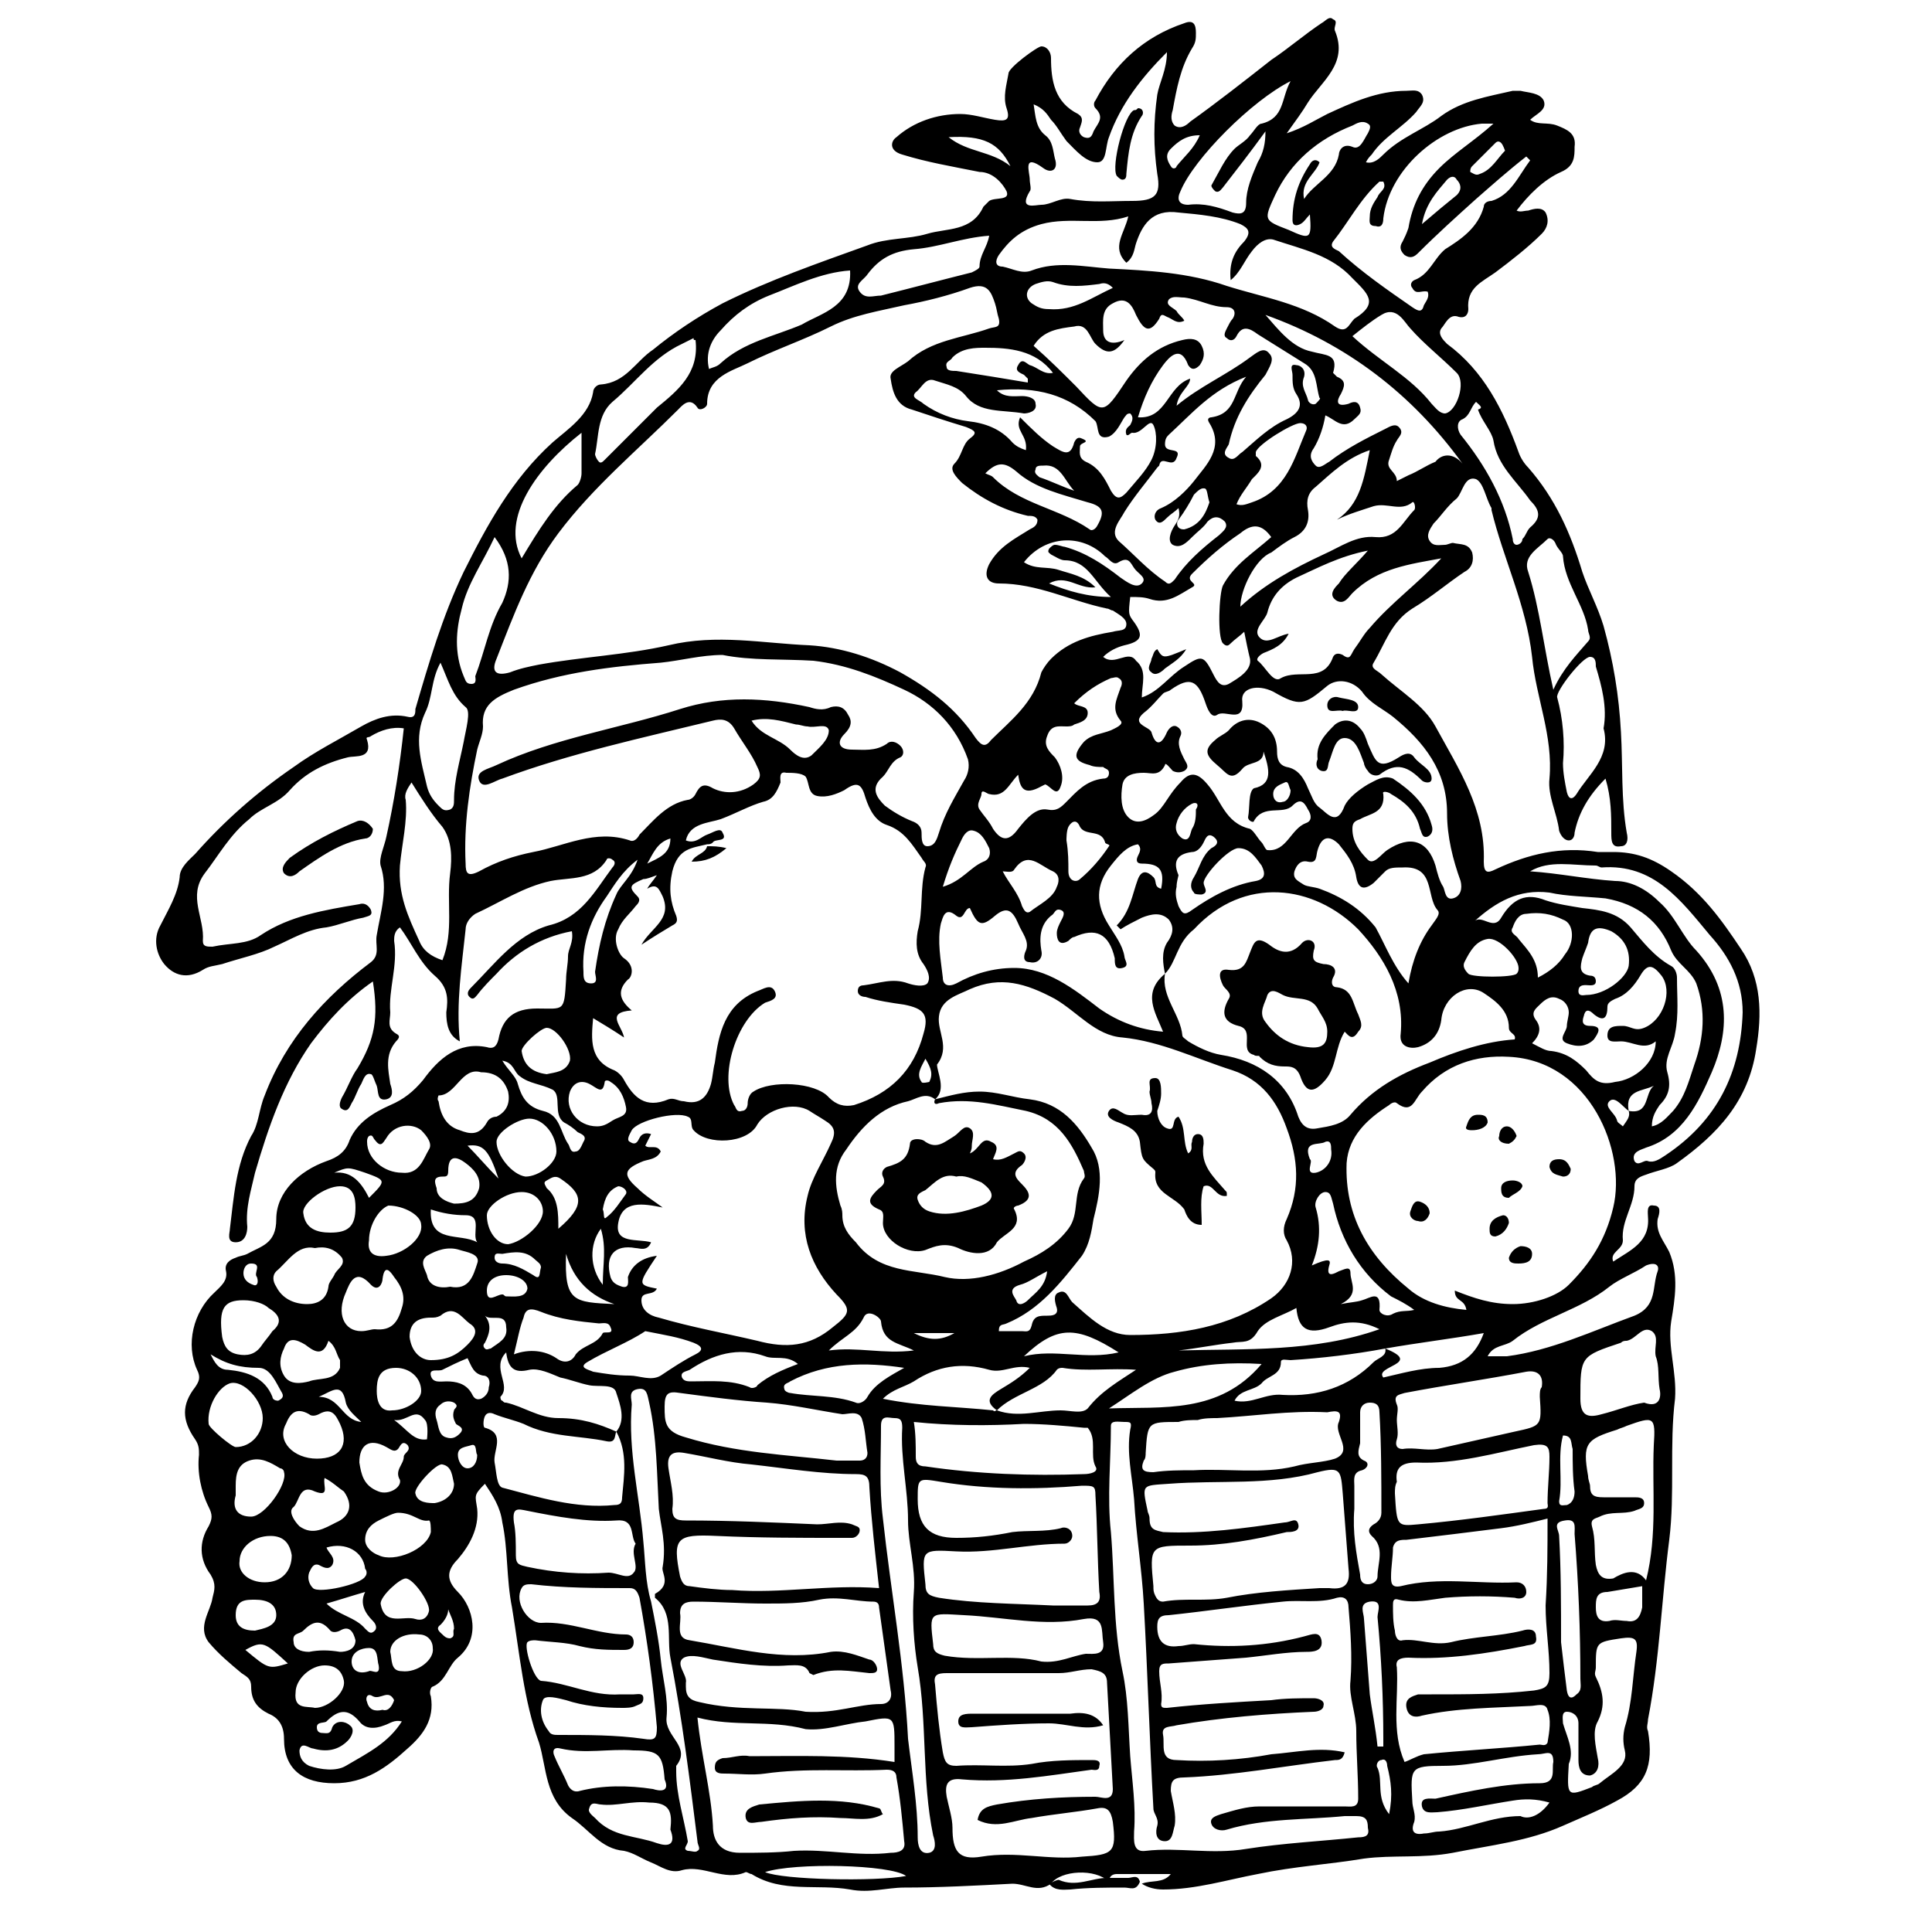 <svg class="hvr-pop" height='100px' width='100px' fill="#000000"
  xmlns="http://www.w3.org/2000/svg" xmlns:xlink="http://www.w3.org/1999/xlink"
  version="1.1" x="0px" y="0px" viewBox="0 0 100 100"
  style="enable-background:new 0 0 100 100;" xml:space="preserve">
  <title>In Season</title>
  <path
    d="M54.4,97.5c-0.7,0.5-1.3,0-2,0c-1.9,0.1-3.8,0.2-5.6,0.2c-0.9,0-1.8,0.3-2.8,0.1c-1.7-0.3-3.5,0.2-5.1-0.8  c-0.1,0-0.2-0.1-0.3-0.1c-1.1,0.5-2.2-0.4-3.3-0.1c-0.6,0.2-1.1-0.2-1.6-0.4c-0.5-0.2-0.9-0.5-1.4-0.6c-1.2-0.1-1.8-1.1-2.7-1.7  c-1.4-1-1.3-2.6-1.7-3.9c-0.8-2.2-1-4.6-1.4-7c-0.3-1.5-0.2-3-0.5-4.4c-0.1-0.8-0.5-1.4-0.9-2c-0.6,0.6-0.5,0.6-0.4,1.3  c0.1,1-0.4,1.9-1,2.6c-0.6,0.6-0.6,1.1,0,1.7c0.8,0.8,1.2,2.4,0,3.4c-0.5,0.4-0.6,1.2-1.3,1.5c-0.1,0-0.2,0.3-0.1,0.5  c0.2,1.2-0.4,2-1.2,2.7c-1.1,1-2.2,1.8-3.8,1.8c-1.6,0-2.6-0.7-2.6-2.3c0-0.7-0.3-1.1-0.8-1.3c-0.6-0.3-0.9-0.7-0.9-1.4  c0-0.4-0.2-0.5-0.5-0.7c-0.6-0.5-1.2-1-1.7-1.6c-0.6-0.8,0.1-1.6,0.2-2.3c0.1-0.4,0.2-0.7-0.1-1.2c-0.6-0.8-0.6-1.7-0.1-2.5  c0.2-0.4,0.2-0.6,0-1c-0.4-0.8-0.6-1.8-0.5-2.7c0-0.3,0-0.5-0.2-0.8c-0.7-1-0.7-1.8,0-2.7c0.2-0.3,0.3-0.5,0.1-0.9  c-0.6-1.3-0.2-3,0.9-4c0.3-0.3,0.7-0.6,0.6-1.1c-0.1-0.4,0.2-0.6,0.5-0.7c0.2-0.1,0.4-0.1,0.6-0.2c0.7-0.4,1.5-0.5,1.5-1.8  c0-1.4,1.2-2.5,2.6-3c0.6-0.2,1-0.5,1.2-1.1c0.4-0.9,1.2-1.4,2.1-1.8c0.7-0.3,1.2-0.7,1.7-1.3c0.8-1.1,1.8-2,3.3-1.7  c0.3,0.1,0.5,0,0.6-0.4c0.2-1.1,0.8-1.6,2-1.6c1.4,0,1.4,0.2,1.5-1.5c0-0.4,0.1-0.8,0.1-1.2c0-0.4,0.3-0.7,0.2-1.3  c-1.6,0.3-2.9,1.1-3.9,2.2c-0.3,0.3-0.7,0.7-1,1.1c-0.1,0.1-0.2,0.3-0.4,0.1c-0.2-0.2,0-0.4,0.1-0.5c1.2-1.2,2.3-2.7,4-3.2  c1.7-0.4,2.4-1.8,3.3-3c0.1-0.1,0.2-0.3,0-0.4c-0.1-0.1-0.3-0.1-0.3,0c-0.7,1.1-1.9,0.9-2.9,1.1c-1.4,0.3-2.6,1.1-3.9,1.7  c-0.3,0.2-0.5,0.5-0.5,0.8c-0.2,1.9-0.5,3.8-0.3,5.8c-0.6-0.3-0.7-0.9-0.7-1.5c0.1-0.7,0.1-1.3-0.6-1.9c-0.8-0.7-1.2-1.7-1.8-2.5  c-0.3,0.2-0.3,0.5-0.3,0.7c0.2,1.3-0.3,2.5-0.2,3.7c0,0.4-0.2,0.8,0.3,1.1c0.2,0.1,0.2,0.2,0,0.4c-0.6,0.7-0.4,1.5-0.3,2.2  c0.1,0.3,0.2,0.7-0.2,0.8c-0.5,0.1-0.4-0.4-0.5-0.7c-0.1-0.2-0.2-0.6-0.3-0.6c-0.3-0.1-0.4,0.3-0.5,0.5c-0.2,0.3-0.3,0.7-0.5,1  c-0.1,0.2-0.2,0.5-0.5,0.3c-0.2-0.1-0.1-0.4,0-0.6c0.3-0.5,0.5-1.1,0.8-1.5c0.9-1.5,1.1-2.6,0.8-4.5C18,51.7,17,52.8,16.1,54  c-1.4,2-2.2,4.3-2.9,6.7c-0.2,0.9-0.5,1.8-0.4,2.8c0,0.3-0.1,0.8-0.6,0.8c-0.5,0-0.3-0.5-0.3-0.7c0.2-1.6,0.3-3.3,1.1-4.8  c0.4-0.6,0.4-1.4,0.7-2.1c1.1-2.9,3.1-5.1,5.5-6.9c0.5-0.4,0.2-0.9,0.3-1.4c0.2-1.2,0.6-2.4,0.2-3.6c-0.1-0.4,0.2-1,0.3-1.5  c0.4-1.8,0.7-3.7,0.9-5.6c-0.6-0.1-1.2,0.1-1.7,0.4c-0.1,0.1-0.3,0-0.2,0.2c0.3,1-0.6,0.8-1,0.9c-1.2,0.3-2.2,0.8-3,1.7  c-0.6,0.7-1.5,0.9-2.1,1.5c-1,0.8-1.6,1.9-2.3,2.8c-0.9,1.2,0,2.3-0.1,3.5c0,0.3,0.2,0.3,0.5,0.3c0.9-0.2,1.8-0.1,2.5-0.6  c1.5-1,3.3-1.3,5.1-1.6c0.3-0.1,0.5,0.1,0.6,0.3c0.1,0.3-0.1,0.3-0.4,0.4c-0.6,0.1-1.3,0.4-1.9,0.5c-1,0.1-1.8,0.6-2.7,1  c-0.8,0.4-1.8,0.6-2.7,0.9c-0.4,0.1-0.7,0.1-1,0.3c-0.8,0.5-1.5,0.3-2-0.3c-0.4-0.5-0.6-1.3-0.2-2c0.4-0.8,0.9-1.6,1-2.5  c0-0.5,0.5-0.9,0.8-1.2c1.5-1.7,3.2-3.2,5.1-4.5c1.1-0.8,2.3-1.4,3.5-2.1c0.7-0.4,1.5-0.7,2.4-0.5c0.4,0.1,0.4-0.2,0.4-0.4  c0.7-2.4,1.4-4.8,2.5-7.1c1.2-2.4,2.5-4.8,4.6-6.7c0.8-0.7,1.9-1.4,2.1-2.6c0-0.2,0.2-0.4,0.4-0.4c1.3-0.1,1.8-1.2,2.7-1.8  c1.1-0.9,2.3-1.7,3.6-2.4c2.4-1.2,5-2.1,7.5-3c1-0.4,2.1-0.3,3.1-0.6c1-0.3,2.3-0.1,2.9-1.4c0.1-0.1,0.2-0.2,0.3-0.3  c0.3-0.2,1.1,0,0.9-0.5c-0.2-0.4-0.7-1-1.4-1C49.2,8.6,48,8.4,46.7,8c-0.7-0.2-0.6-0.7-0.3-0.9c0.9-0.8,2.1-1.2,3.3-1.2  c0.6,0,1.2,0.2,1.8,0.3c0.6,0.1,0.8,0,0.6-0.6c-0.2-0.6,0-1.2,0.1-1.8c0-0.3,1.5-1.4,1.7-1.4c0.3,0,0.5,0.3,0.5,0.6  c0,1.2,0.2,2.3,1.4,2.9c0.3,0.2,0.2,0.4,0.1,0.7c-0.1,0.2,0,0.4,0.2,0.5c0.3,0.1,0.4,0,0.5-0.3c0.2-0.4,0.6-0.7,0.1-1.2  c-0.1-0.1-0.1-0.3,0-0.4c1-1.9,2.5-3.3,4.6-4c0.5-0.2,0.6,0.1,0.6,0.5c0,0.3,0,0.5-0.2,0.8c-0.6,1-0.8,2.1-1,3.2  c-0.1,0.3-0.1,0.6,0.1,0.8c0.3,0.2,0.6,0,0.8-0.2c1.4-1,2.8-2.1,4.2-3.2c0.9-0.6,1.7-1.3,2.6-1.9c0.2-0.1,0.4-0.4,0.6-0.2  c0.3,0.1,0,0.4,0.1,0.6c0.7,1.7-0.7,2.6-1.4,3.7c-0.3,0.5-0.6,0.9-1.1,1.6c0.9-0.3,1.5-0.7,2.1-1c1.3-0.6,2.6-1.2,4.1-1.2  c0.3,0,0.6-0.1,0.8,0.2c0.2,0.4-0.1,0.6-0.3,0.9C72.6,6.6,71.6,7.1,71,8c-0.1,0.1-0.2,0.2-0.3,0.4c0.4,0.1,0.7-0.2,0.9-0.4  c0.9-0.9,2.1-1.3,3-2C75.7,5.2,77,5,78.3,4.7c0.1,0,0.2,0,0.4,0c0.4,0.1,1,0.1,1.2,0.5c0.2,0.5-0.4,0.7-0.7,1  c0.4,0.3,0.9,0.1,1.4,0.3c0.5,0.2,1,0.4,0.9,1.1c0,0.5,0,1-0.7,1.3c-0.9,0.4-1.7,1.2-2.3,2c0.2,0.1,0.4,0,0.6,0  c0.3-0.1,0.7-0.2,0.9,0.1c0.2,0.4,0.1,0.8-0.2,1.1c-0.7,0.7-1.6,1.4-2.4,2c-0.7,0.5-1.5,0.8-1.4,1.9c0,0.2-0.1,0.5-0.5,0.4  c-0.5-0.2-0.7,0.4-0.9,0.6c-0.2,0.3,0.1,0.6,0.3,0.8c1.9,1.4,2.9,3.4,3.7,5.6c0.1,0.3,0.3,0.6,0.5,0.8c1.4,1.6,2.2,3.4,2.8,5.4  c0.3,0.9,0.8,1.8,1.1,2.8c0.5,1.8,0.8,3.6,0.9,5.5c0.1,1.7,0,3.5,0.3,5.2c0.1,0.4,0,0.7-0.3,0.7c-0.5,0.1-0.5-0.3-0.5-0.7  c0-0.9,0-1.8-0.3-2.8c-0.9,0.9-1.4,1.8-1.6,2.8c0,0.2-0.1,0.4-0.3,0.4c-0.2,0-0.4-0.2-0.5-0.5c-0.1-0.9-0.6-1.8-0.5-2.7  c0.2-2.2-0.7-4.2-0.9-6.3c-0.3-2.7-1.5-5.1-2.1-7.6c0,0,0-0.1,0-0.1c-0.3-0.5-0.4-1.3-0.8-1.5c-0.6-0.2-0.7,0.7-1,1  c-0.5,0.4-0.8,0.9-1.2,1.3c-0.2,0.3-0.4,0.6-0.2,0.9c0.2,0.3,0.5,0.2,0.8,0.2c0.1,0,0.3-0.1,0.4-0.1c0.4,0.1,0.8,0,1,0.5  c0.1,0.4,0,0.8-0.4,1c-0.9,0.6-1.7,1.3-2.7,1.9c-1.1,0.7-1.4,1.8-2,2.8c-0.2,0.3,0.2,0.4,0.4,0.6c1,0.9,2.2,1.6,2.8,2.7  c1.2,2.2,2.6,4.3,2.5,7c0,0.6,0.2,0.6,0.6,0.4c1.7-0.8,3.4-1.2,5.3-0.9c0.3,0,0.6,0,0.8,0c1.1,0,2,0.3,3,1c1.6,1.1,2.6,2.5,3.6,4  c1.1,1.6,1.1,3.4,0.8,5.2c-0.4,2.7-2,4.4-4.1,5.9c-0.4,0.3-1.1,0.4-1.6,0.6c-0.3,0.1-0.6,0.2-0.6,0.6c0,1-0.7,1.8-0.6,2.8  c0,0.5-0.7,0.6-0.5,1.1c0.9-0.6,1.9-1,1.8-2.3c0-0.2-0.1-0.7,0.3-0.6c0.4,0,0.3,0.4,0.2,0.7c-0.1,0.7,0.3,1.1,0.6,1.7  c0.5,1.2,0.3,2.4,0.1,3.6c-0.2,1.3,0.3,2.6,0.2,4c-0.3,2.4,0,4.9-0.3,7.3c-0.4,3.1-0.5,6.2-1.1,9.3c0,0.2-0.1,0.4,0,0.6  c0.3,1.8-0.1,2.8-1.6,3.6c-0.9,0.5-1.9,0.9-2.8,1.3c-1.8,0.8-3.7,1-5.7,1.4c-1.6,0.3-3.1,0.1-4.6,0.3c-1.8,0.3-3.6,0.4-5.5,0.8  c-1.6,0.3-3.2,0.8-4.9,0.8c-0.4,0-0.8-0.1-1.1-0.3c0,0,0,0,0,0c0.5-0.2,1.1,0,1.5-0.5c-1,0-1.9,0-2.8,0c-0.2,0-0.4,0.1-0.4,0.4l0,0  C56.7,96.7,54.9,96.8,54.4,97.5L54.4,97.5z M84.3,57.5c1.1,0.2,0.8-0.9,1.3-1.3C85,56.5,84.1,56.4,84.3,57.5c-0.3-0.2-0.7-0.8-1-0.5  c-0.3,0.3,0.3,0.6,0.4,1c0,0.1,0.2,0.2,0.3,0.3C84.2,58,84.4,57.8,84.3,57.5z M71.7,69.8c-1.6,0.3-3.3,0.5-4.9,0.6  c-0.2,0-0.5-0.1-0.5,0.1c0,0.7-0.7,0.7-1,1.1c-0.4,0.4-1.1,0.3-1.4,0.9c0.9,0.2,1.6-0.4,2.5-0.3c1.8,0.1,3.4-0.4,4.7-1.7  C71.3,70.3,71.8,70.2,71.7,69.8c2,0.8-0.6,0.9-0.1,1.5c0.9-0.2,1.9-0.5,2.9-0.5c1.2-0.1,1.9-0.7,2.3-1.8  C75.1,69.3,73.4,69.5,71.7,69.8z M51.6,73c-0.7-0.5-0.3-0.8,0.2-1.1c0.5-0.3,1-0.6,1.5-1.1c-0.8-0.2-1.4,0.3-2.1,0.1  c-1.4-0.4-2.7-0.2-3.9,0.6c-0.5,0.3-1.1,0.4-1.6,0.9c2,0.4,3.8,0.4,5.7,0.6C51.5,73.1,51.5,73,51.6,73c1.1,0.4,2.2,0,3.3,0  c0.5,0,1.1,0.2,1.4-0.1c0.7-0.9,1.6-1.4,2.5-2c-1.3-0.1-2.6,0.1-3.8-0.1c-0.1,0-0.2,0-0.3,0.1C54,71.9,52.5,72.1,51.6,73z   M31.9,74.1c0.5-0.6,0.2-1.4,0-2c-0.1-0.5-0.9-0.3-1.4-0.4c-0.5-0.1-1-0.3-1.5-0.4c-0.5-0.2-1.1-0.5-1.6-0.4  c-0.8,0.2-1.1-0.1-1.2-0.9c-0.8,0.8,0.3,1.7-0.3,2.3c0,0,0,0.2,0.1,0.2c0.1,0.1,0.1,0.1,0.2,0.1c0.9,0.2,1.7,0.8,2.7,0.8  C30.1,73.4,31,73.7,31.9,74.1c-0.1,0.2,0,0.6-0.5,0.5c-1.4-0.3-2.9-0.2-4.3-0.9c-0.5-0.2-1-0.3-1.5-0.5c-0.2-0.1-0.4-0.1-0.5,0.1  c-0.1,0.2-0.1,0.6,0,0.6c1.1,0.3,0.4,1.2,0.5,1.8c0.1,0.5,0.1,1.2,0.4,1.3c1.9,0.5,3.8,1.1,5.8,0.9c0.3,0,0.4-0.1,0.4-0.4  C32.3,76.4,32.5,75.2,31.9,74.1z M60.3,50.4c-0.1-0.5-0.2-1.1,0.1-1.6c0.3-0.4,0.4-0.8,0.1-1.2c-0.4-0.4-0.9-0.3-1.4-0.1  c-0.4,0.2-0.8,0.4-1.1,0.6c-0.1-0.1-0.1-0.1-0.2-0.2c0.7-0.7,0.8-1.6,1.1-2.4c0.2-0.5,0.5-0.4,0.8-0.1c0.2,0.2,0,0.5,0.4,0.6  c0.2-1-0.1-1.3-1-1.3c-0.3,0-0.3-0.2-0.2-0.4c0.1-0.2,0.2-0.4,0-0.6c-0.6,0.1-1,0.6-1.4,1.1c-0.8,1-0.8,2-0.1,3.1  c0.3,0.5,0.7,1,0.8,1.6c0,0.2,0.3,0.5-0.1,0.6c-0.4,0.1-0.4-0.2-0.4-0.5c-0.3-1.3-1-1.6-2.1-1.1c-0.1,0-0.2,0.1-0.3,0.2  c-0.5,0.3-0.6-0.1-0.6-0.4c0-0.2,0.1-0.4,0.2-0.6c0.1-0.2,0.3-0.5,0-0.6c-0.3-0.1-0.3,0.2-0.5,0.3c-0.6,0.5-0.6,1.2-0.5,1.8  c0.1,0.4-0.2,0.7-0.6,0.6c-0.4,0-0.3-0.4-0.2-0.6c0.2-0.5-0.2-0.9-0.4-1.4c-0.3-0.7-0.6-0.9-1.2-0.4c-0.7,0.6-0.9,0.5-1.3-0.4  c-0.3,0-0.3,0.7-0.7,0.4c-0.6-0.5-0.7,0.1-0.8,0.4c-0.2,0.9,0,1.9,0.1,2.8c0,0.4,0.3,0.5,0.7,0.3c0.9-0.5,1.9-0.8,3-0.8  c1.7,0,3.1,1.1,4.4,2.1c1,0.7,2.1,1.1,3.3,1.2C59.8,52.4,59.1,51.4,60.3,50.4c-0.2,1.2,0.8,2.1,0.9,3.2c0,0.1,0.2,0.2,0.3,0.3  c0.5,0.3,1.1,0.6,1.7,0.7c1.9,0.3,3.4,1.3,4,3.2c0.2,0.5,0.5,0.7,1,0.6c0.6-0.1,1.3-0.2,1.7-0.7c1.1-1.3,2.5-2.1,4.1-2.7  c1.4-0.6,2.9-1.1,4.4-1.2c0.1-0.3-0.3-0.3-0.3-0.6c0-0.9-0.7-1.4-1.3-1.8c-0.9-0.6-2.1,0.2-2.2,1.4c-0.1,0.7-0.5,1.2-1.2,1.4  c-0.4,0.1-1,0-0.9-0.7c0.2-2.2-0.9-4-2.2-5.4c-2.3-2.3-5.9-2.8-8.5,0C60.9,48.8,60.9,49.8,60.3,50.4z M48.4,56.9  c0.8-0.2,1.5-0.4,2.3-0.4c0.9,0,1.7,0.3,2.6,0.4c1.6,0.2,2.5,1.3,3.2,2.5c0.7,1.1,0.4,2.5,0.1,3.7c-0.1,0.6-0.2,1.3-0.6,1.9  c-1.1,1.4-2.2,2.8-3.9,3.5c-0.2,0.1-0.4,0-0.4,0.4c0.4,0,0.8,0,1.2,0c0.2,0,0.4,0.1,0.5-0.3c0.1-0.5,0.4-0.5,0.8-0.5  c0.2,0,0.6,0,0.5-0.4c-0.1-0.3-0.2-0.7,0.1-0.8c0.4-0.2,0.5,0.3,0.7,0.5c0.9,0.8,1.8,1.7,3,1.7c2.6,0,5.1-0.4,7.3-1.9  c1-0.7,1.4-1.9,0.8-3c-0.2-0.3-0.2-0.7,0-1.1c0.7-1.6,0.6-3.1,0-4.7c-0.5-1.4-1.3-2.5-2.8-3c-1.9-0.6-3.7-1.5-5.7-1.7  c-1.4-0.1-2.3-1.3-3.5-2c-1.5-0.8-2.8-1.2-4.4-0.5c-0.6,0.3-1.5,0.5-1.6,1.4c-0.1,0.8,0.6,1.6-0.1,2.5C48.5,55.5,49,56.4,48.4,56.9  c-0.5-0.4-1,0-1.4,0.1c-1.4,0.3-2.4,1.3-3.2,2.5c-0.7,0.9-0.6,1.9-0.3,2.9c0.1,0.2,0.1,0.4,0.1,0.5c0,0.6,0.3,1,0.7,1.4  c1.2,1.6,3,1.4,4.6,1.8c1.3,0.3,2.8-0.1,4.1-0.8c0.9-0.4,1.7-0.9,2.3-1.7c0.6-0.8,0.2-1.8,0.8-2.6c0.1-0.1,0-0.3,0-0.4  c-0.6-1.4-1.3-2.7-3-3.1c-1.5-0.3-2.9-0.7-4.5-0.4C48.4,57.2,48.3,57.1,48.4,56.9z M36.6,43.7c-0.8,0.2-1.5,0.2-1.8,1.4  c-0.2,0.9-0.1,1.6,0.2,2.3c0.1,0.3,0,0.4-0.2,0.5c-0.5,0.3-1,0.6-1.6,1c0.5-0.9,1.6-1.3,1.1-2.5C34.1,46,34,45.7,33.5,46  c0.1-0.2,0.3-0.4,0.5-0.7c-0.3,0.1-0.5,0.2-0.7,0.2c-0.7,0.3-0.8,0.4-0.3,0.9c0.2,0.2,0,0.4-0.1,0.5c-0.3,0.4-0.7,0.7-0.9,1.2  c-0.3,0.5,0,1.3,0.3,1.5c0.6,0.4,0.4,1,0.2,1.1c-0.6,0.6-0.4,1.1,0.2,1.6c-1.4,0.1-0.5,0.8-0.4,1.4c-0.6-0.4-1.1-0.7-1.6-1  c-0.1,1.1-0.2,2.2,1.1,2.7c0.2,0.1,0.4,0.3,0.5,0.5c0.5,0.9,1.1,1.5,2.3,1c0.3-0.1,0.5,0.1,0.8,0.1c0.8,0.2,1.2-0.2,1.4-0.9  c0.1-0.4,0.1-0.7,0.2-1.1c0.2-1.5,0.5-3,2.2-3.7c0.3-0.1,0.7-0.4,0.9,0c0.2,0.4-0.2,0.5-0.5,0.6c-1.5,0.9-2.4,3.8-1.6,5.3  c0.1,0.1,0.1,0.4,0.4,0.3c0.2,0,0.3-0.2,0.3-0.4c0-0.2,0.1-0.5,0.3-0.6c0.9-0.6,3.2-0.5,3.9,0.3c0.4,0.4,0.8,0.5,1.3,0.4  c1.9-0.6,3.1-1.8,3.6-3.7c0.3-1,0-1.3-1-1.5c-0.7-0.1-1.4-0.2-2-0.4c-0.2,0-0.4-0.1-0.4-0.3c0-0.2,0.1-0.3,0.3-0.3  c0.8-0.1,1.5-0.4,2.3-0.1c0.3,0.1,0.8,0.2,1,0c0.2-0.3,0-0.7-0.2-1c-0.4-0.5-0.4-1.1-0.3-1.7c0.3-1.1,0.1-2.2,0.4-3.3  c0.1-0.2-0.1-0.3-0.2-0.5c-0.5-0.7-0.9-1.4-1.8-1.7c-0.6-0.2-0.9-0.8-1.1-1.4c-0.2-0.7-0.4-0.9-1.1-0.4c-0.4,0.2-0.9,0.4-1.4,0.3  c-0.5-0.1-0.4-0.7-0.6-1C41.5,40,41,40,40.7,40c-0.4-0.1-0.3,0.3-0.3,0.5c-0.2,0.5-0.4,0.9-0.9,1c-0.7,0.2-1.4,0.6-2.2,0.9  c-0.6,0.2-1.6,0.2-1.8,1.1c0.5,0.2,0.8-0.2,1.1-0.3c0.3-0.1,0.7-0.4,0.8-0.1c0.3,0.5-0.4,0.3-0.5,0.5C36.8,43.7,36.7,43.7,36.6,43.7  L36.6,43.7z M51.7,16.5c-0.1-0.3-0.1-0.5-0.2-0.8c-0.2-0.6-0.4-1.1-1.3-0.8c-1.1,0.4-2.3,0.7-3.4,0.9c-1.3,0.3-2.6,0.5-3.8,1.1  c-1.4,0.7-2.9,1.2-4.3,1.9c-0.8,0.4-2.1,0.7-2.1,2.1c0,0.2-0.4,0.4-0.5,0.2c-0.4-0.6-0.8-0.1-1,0.1c-2.1,2.1-4.4,4-6.2,6.4  c-1.5,2-2.3,4.2-3.2,6.5c-0.3,0.7,0,0.9,0.7,0.7c0.5-0.2,1-0.3,1.5-0.4c2.2-0.4,4.5-0.5,6.7-1c2.5-0.6,4.9-0.1,7.3,0  c1.6,0.1,3.2,0.6,4.7,1.4c1.6,0.9,2.9,1.9,3.9,3.4c0.3,0.4,0.5,0.5,0.8,0.1c1-1,2.2-1.9,2.6-3.5c0.1-0.2,0.3-0.5,0.5-0.7  c0.9-0.9,2-1.2,3.2-1.4c0.3-0.1,0.7,0,0.7-0.4c0-0.3-0.4-0.5-0.7-0.7c-0.1,0-0.2-0.1-0.3-0.1c-1.9-0.4-3.6-1.3-5.6-1.3  c-0.6,0-0.8-0.4-0.5-1c0.5-0.9,1.3-1.3,2.1-1.8c0.2-0.1,0.4-0.2,0.4-0.5c-0.1-0.2-0.3-0.2-0.5-0.2c-1.3-0.3-2.4-0.9-3.4-1.7  c-0.3-0.3-0.7-0.7-0.4-1c0.4-0.4,0.4-1,0.8-1.3c0.4-0.3,0.3-0.4-0.2-0.6c-1-0.3-1.9-0.6-2.8-0.9c-0.8-0.2-1-0.9-1.1-1.6  C46,19.2,46.6,19,47,18.7c1.2-1.1,2.8-1.2,4.2-1.7C51.5,16.9,51.8,17,51.7,16.5z M37.4,33.9c-1.1,0-2.2,0.3-3.2,0.4  c-2.6,0.2-5.1,0.5-7.6,1.4c-1,0.4-1.7,0.8-1.6,1.9c0,0.4-0.2,0.8-0.3,1.2c-0.4,1.9-0.7,3.9-0.6,5.9c0,0.5,0.1,0.7,0.7,0.4  c0.9-0.5,1.8-0.8,2.8-1c1.6-0.3,3.2-1.2,5-0.6c0.2,0.1,0.4-0.1,0.5-0.3c0.7-0.7,1.4-1.6,2.5-1.8c0.1,0,0.3-0.1,0.4-0.3  c0.2-0.4,0.4-0.6,0.9-0.3c0.6,0.3,1.4,0.3,2.1-0.2c0.4-0.3,0.4-0.5,0.2-0.9c-0.3-0.7-0.8-1.3-1.2-2c-0.3-0.5-0.7-0.5-1.1-0.4  c-3.7,0.9-7.4,1.7-10.9,3c-0.4,0.1-1,0.6-1.2,0.1c-0.2-0.5,0.5-0.6,0.9-0.8c3-1.4,6.4-1.9,9.5-2.9c2.2-0.7,4.4-0.6,6.7-0.1  c0.3,0.1,0.7,0.2,1.1,0c0.4-0.1,0.7,0,0.9,0.4c0.2,0.3,0.2,0.6-0.2,1c-0.4,0.4-0.3,0.8,0.4,0.8c0.6,0,1.2,0.1,1.8-0.3  c0.2-0.2,0.5-0.1,0.7,0.1c0.2,0.2,0.2,0.5,0,0.6c-0.5,0.2-0.6,0.7-0.9,1c-0.7,0.6-0.3,1.1,0.1,1.5c0.4,0.3,0.9,0.6,1.4,0.8  c0.3,0.1,0.5,0.3,0.5,0.6c0,0.3,0,0.7,0.3,0.7c0.4,0,0.5-0.4,0.6-0.7c0.3-1,0.8-1.8,1.3-2.7c0.2-0.3,0.3-0.7,0.2-1.1  c-0.6-1.7-1.8-2.9-3.3-3.6c-1.5-0.7-3-1.3-4.7-1.5C40.5,34.1,38.9,34.2,37.4,33.9z M75.3,66.8c1,0.4,1.9,0.7,3,0.7  c1.1,0,2.3-0.4,2.9-1c1.1-1.1,1.9-2.3,2.3-4c0.7-2.9-1.2-7.6-5.4-7.8c-1.7-0.1-3.3,0.4-4.5,1.8c-0.4,0.4-0.5,1.2-1.3,0.6  c-0.1-0.1-0.3,0-0.4,0.1c-1.1,0.7-2.1,1.6-2.2,3c-0.1,2.7,1.1,4.8,3.2,6.5c0.8,0.7,1.9,1,3,1.1C75.8,67.2,75.3,67.4,75.3,66.8z   M69.6,90.7c-0.1,0.4-0.3,0.4-0.5,0.4c-2.6,0.3-5.2,0.8-7.8,0.9c-0.6,0-0.7,0.2-0.7,0.7c0.1,0.6,0.3,1.2,0.2,1.8  c-0.1,0.3-0.1,0.8-0.5,0.8c-0.5,0-0.5-0.5-0.4-0.8c0.1-0.4-0.2-0.6-0.2-0.9c-0.2-3.5-0.3-7.1-0.5-10.6c-0.1-1.8-0.4-3.6-0.5-5.4  c-0.1-1.2-0.4-2.4-0.2-3.6c0.1-0.4,0-0.4-0.3-0.4c-0.3,0-0.7-0.1-0.7,0.2c0,1.8-0.2,3.7,0,5.5c0.2,2.4,0.1,4.8,0.6,7.2  c0.3,1.4,0.3,2.9,0.4,4.4c0.1,1.3,0.3,2.6,0.2,3.9c0,0.4-0.1,1.1,0.6,1c1.7-0.2,3.4,0.2,5.2-0.1c1.9-0.3,3.9-0.4,5.8-0.6  c0.4,0,0.6-0.1,0.5-0.5c0-0.4-0.1-0.6-0.6-0.6c-0.2,0-0.4,0-0.6,0c-2,0.2-4.1,0.1-6.1,0.7c-0.3,0.1-0.7,0-0.8-0.3  c-0.1-0.3,0.2-0.4,0.5-0.5c0.7-0.2,1.3-0.4,2-0.4c1.5,0,2.9,0,4.4,0c0.3,0,0.7,0.1,0.7-0.4c0-1.2-0.1-2.3-0.1-3.5  c0-0.9-0.4-1.8-0.3-2.6c0.1-1.3,0-2.6-0.1-3.8c0-0.4-0.2-0.6-0.6-0.5c-0.9,0.3-1.9,0.1-2.8,0.2c-2,0.2-4,0.5-5.9,0.7  c-0.5,0-0.6,0.2-0.6,0.6c0,0.8,0.4,1.1,1.1,1c0.3,0,0.5-0.1,0.8-0.1c1.9,0.2,3.8,0.1,5.7-0.4c0.4-0.1,0.8-0.3,0.9,0.2  c0.1,0.6-0.5,0.6-0.8,0.6c-1,0-2.1,0.2-3.1,0.3c-1.3,0.1-2.7,0.2-4,0.3c-0.3,0-0.5,0-0.5,0.4c0,0.6,0.2,1.1,0.1,1.7  c0,0.2,0.1,0.2,0.3,0.2c1.8-0.2,3.6-0.3,5.4-0.4c0.7-0.1,1.5-0.1,2.2-0.1c0.2,0,0.6,0.1,0.5,0.4c0,0.2-0.3,0.3-0.5,0.3  c-2.4,0.1-4.8,0.3-7.1,0.7c-0.3,0.1-0.8,0-0.7,0.5c0.1,0.5-0.2,1.3,0.7,1.3c1.6,0.1,3.3,0,4.9-0.3C67.1,90.7,68.3,90.4,69.6,90.7z   M34,66.7c-0.2,0.4-0.8,0.1-0.8,0.6c0,0.5,0.4,0.8,0.9,0.9c1.7,0.5,3.4,0.8,5.1,1.2c1.5,0.4,2.7,0.3,3.9-0.7c0.9-0.7,1-0.9,0.2-1.7  c-1.3-1.4-2-3.1-1.5-5.1c0.2-0.9,0.8-1.8,1.2-2.7c0.3-0.6,0.2-0.9-0.3-1.2c-0.3-0.2-0.5-0.3-0.8-0.5c-0.8-0.5-2.2-0.1-2.7,0.7  c-0.5,1-2.6,1.1-3.3,0.3c-0.2-0.2,0-0.6-0.3-0.7C35,57.5,33,58,32.7,58.5c-0.1,0.2-0.3,0.5-0.1,0.6c0.3,0.2,0.4,0,0.5-0.2  c0.1-0.2,0.3-0.3,0.6-0.2c-0.1,0.2-0.2,0.4-0.3,0.6c0.2,0.2,0.6-0.1,0.8,0.3C34,60,33.6,60,33.3,60.1c-1,0.4-1.1,0.7-0.3,1.4  c0.4,0.4,0.9,0.7,1.3,1c-1-0.2-2.1-0.4-2.3,0.8c-0.2,1.1,1,0.8,1.7,1c-0.2,0.5-0.6,0.3-0.8,0.3c-1.1-0.2-1.6,0.4-1.3,1.5  c0.1,0.3,0.3,0.4,0.6,0.5c0.4,0.1,0.3-0.3,0.3-0.5c0.2-0.6,0.7-1,1.5-1.1C33,66.5,33,66.5,34,66.7z M80.1,78.6  c-0.8,0.2-1.6,0.4-2.4,0.5c-1.6,0.2-3.2,0.4-4.9,0.6c-0.3,0-0.6,0-0.7,0.4c0,0.5-0.1,1-0.1,1.5c0,0.3,0,0.6,0.5,0.5  c2-0.5,4-0.1,6-0.2c0.3,0,0.5,0.2,0.5,0.5c0,0.3-0.3,0.4-0.6,0.3c-1.2-0.1-2.4-0.1-3.6,0c-0.8,0.1-1.6,0.3-2.4,0.1  c-0.3-0.1-0.3,0.1-0.3,0.3c0,0.4,0,0.9,0.1,1.3c0,0.2,0.1,0.6,0.4,0.5c0.8-0.1,1.6,0.3,2.5,0.1c1.2-0.3,2.5-0.3,3.7-0.6  c0.3-0.1,0.7-0.1,0.7,0.3c0.1,0.5-0.3,0.4-0.6,0.5c-2,0.4-4,0.7-6,0.6c-0.4,0-0.7,0.1-0.6,0.5c0.1,1.6-0.3,3.3,0.4,4.9  c0.3-0.1,0.6-0.3,1-0.4c2-0.2,4-0.3,6-0.5c0.1,0,0.3,0.1,0.4-0.1c0.1-0.6,0.2-1.2,0-1.7c-0.1-0.4-0.6-0.2-0.9-0.2  c-1.9,0.1-3.8,0.1-5.6,0.5c-0.3,0.1-0.7,0.1-0.8-0.4c-0.1-0.5,0.3-0.6,0.6-0.7c0.2,0,0.5,0,0.7,0c1.8,0,3.5,0,5.3-0.2  c0.6-0.1,0.8-0.2,0.8-0.9c0-1.2-0.2-2.3-0.2-3.5C80.1,81.5,80.1,80.1,80.1,78.6z M65.4,38.9c0,0.7-0.8,0.5-1.1,0.9  c-0.6,0.7-0.8,0.2-1.3-0.2c-0.6-0.5-0.7-0.8-0.1-1.3c0.2-0.2,0.5-0.3,0.7-0.5c0.4-0.5,1-0.7,1.6-0.4c0.6,0.3,0.9,0.8,0.9,1.5  c0,0.4,0.1,0.7,0.5,0.8c0.6,0.1,0.9,0.6,1.1,1.1c0.2,0.4,0.3,0.8,0.6,1c0.4,0.3,0.9,1,1.3-0.1c0.2-0.4,0.7-0.8,1.2-1.1  c0.4-0.2,0.8-0.5,1.3-0.3c0.9,0.6,1.7,1.3,2,2.4c0.1,0.3,0,0.5-0.2,0.6c-0.3,0.1-0.3-0.2-0.4-0.4c-0.2-0.9-0.8-1.4-1.5-1.8  c-0.1-0.1-0.5-0.2-0.4,0c0.1,1-0.7,1-1.2,1.3c-0.3,0.1-0.4,0.2-0.4,0.5c0,0.7,0.4,1.2,0.8,1.6c0.3,0.3,0.7-0.3,1-0.5  c1.2-0.8,2.1-0.5,2.5,0.8c0.1,0.4,0.2,0.8,0.4,1.1c0.1,0.2,0.1,0.7,0.5,0.6c0.4-0.1,0.5-0.5,0.4-0.9c-0.4-1.1-0.7-2.3-0.7-3.5  c0-2.2-1.2-3.7-2.8-5c-0.5-0.4-1.2-0.7-1.6-1.3c-0.5-0.6-1.3-0.7-1.8-0.3c-1.2,1-1.4,1.1-2.8,0.3c-0.8-0.4-1.7-0.2-1.6,0.5  c0.1,1.2-0.9,0.4-1.3,0.7c-0.3,0.2-0.5-0.3-0.6-0.6c-0.4-1.2-0.8-1.4-1.8-0.7c-0.1,0.1-0.3,0.1-0.4,0.2c-0.3,0.3-0.6,0.7-1,1  c-0.7,0.6,0.3,0.7,0.4,1c0.2,0.7,0.5,0.7,0.8,0c0.1-0.2,0.3-0.4,0.5-0.3c0.2,0.1,0.3,0.3,0.2,0.5c-0.2,0.4,0,0.8,0.2,1.2  c0.1,0.2,0.3,0.4,0,0.6c-0.2,0.1-0.4,0.1-0.6,0c-0.1-0.1-0.4-0.5-0.4-0.3c-0.3,0.6-0.7,0.4-1.1,0.4c-0.5,0-1,0.1-1.1,0.6  c-0.1,0.6-0.1,1.3,0.3,1.7c0.4,0.4,0.9,0.2,1.3-0.1c0.3-0.2,0.5-0.5,0.7-0.8c0.2-0.3,0.4-0.6,0.7-0.9c0.5-0.6,0.9-0.5,1.4,0.1  c0.7,0.8,0.9,2,2.2,2.3c0.2,0.1,0.4,0.5,0.6,0.7c0.1,0.1,0.2,0.4,0.3,0.4c1,0.1,1.2-1.1,2-1.4c0.3-0.1,0.3-0.4,0.1-0.7  c-0.2-0.4-0.4-0.6-0.8-0.2c-0.5,0.5-1.5-0.1-2,0.8c0,0.1-0.3,0-0.3-0.2c0.1-0.5,0-1.3,0.3-1.5C65.9,40.6,65.7,39.8,65.4,38.9z   M50.6,94.2c0.1-0.6,0.5-0.7,1-0.8c1.7-0.3,3.4-0.4,5.1-0.4c0.3,0,0.9,0.3,0.9-0.4c-0.1-1.8-0.2-3.7-0.3-5.5c0-0.5-0.3-0.6-0.8-0.7  c-0.6,0-1.1,0.2-1.7,0.2c-2,0-3.9,0-5.8,0c-0.5,0-0.7,0.1-0.6,0.6c0.1,1.2,0.2,2.3,0.4,3.5c0.1,0.5,0.2,0.7,0.7,0.7  c1.3-0.1,2.6,0.1,3.9-0.1c1-0.2,2.1-0.2,3.1-0.2c0.2,0,0.5,0,0.4,0.3c0,0.3-0.3,0.2-0.4,0.2c-2.2,0.3-4.4,0.7-6.7,0.5  C49,92,48.9,92.4,49,93c0.1,0.5,0.3,1.1,0.3,1.6c0,1.2,0.3,1.7,1.5,1.5c1.8-0.3,3.5,0.2,5.2,0c1.6-0.1,1.8-0.2,1.6-1.8  c-0.1-0.6-0.3-0.8-0.8-0.7c-1.1,0.2-2.3,0.3-3.4,0.5C52.5,94.2,51.6,94.7,50.6,94.2z M45.5,82.2c-0.2-1.8-0.4-3.5-0.5-5.2  c0-0.6-0.2-0.7-0.7-0.7c-1.8,0-3.6-0.3-5.4-0.5c-1.2-0.1-2.3-0.4-3.5-0.6c-0.6-0.1-0.9,0.1-0.8,0.8c0.1,0.7,0.3,1.4,0.2,2.1  c0,0.5,0.2,0.6,0.7,0.6c2.3,0,4.5,0.1,6.8,0.2c0.6,0,1.2-0.2,1.8,0c0.2,0.1,0.4,0.1,0.4,0.3c0,0.2-0.2,0.4-0.4,0.4  c-0.2,0-0.4,0-0.6,0c-2.1,0-4.2,0-6.4-0.1c-2.1-0.1-2.3,0.1-1.9,2.1c0.1,0.3,0.2,0.5,0.5,0.5c0.7,0.1,1.5,0.2,2.2,0.2  C40.4,82.5,42.9,82,45.5,82.2z M36.1,88.9c0.2,2,0.7,3.8,0.8,5.6c0,0.7,0.3,1.4,1.4,1.4c0.9,0,1.9,0,2.8-0.1c1.7-0.1,3.3,0.3,5,0.1  c0.4,0,0.8-0.1,0.7-0.6c-0.1-1.1-0.2-2.2-0.4-3.3c0-0.3-0.2-0.4-0.5-0.4c-2.1,0.1-4.2-0.1-6.3,0.2c-0.7,0.1-1.4,0-2.1,0  c-0.2,0-0.5,0-0.5-0.3c0-0.3,0.1-0.4,0.4-0.5c0.5,0,0.9-0.2,1.4-0.1c2.5,0,5-0.1,7.5,0.3c0-0.3,0-0.6,0-0.8c0-1.6,0-1.6-1.5-1.3  c-1,0.1-2.1,0.5-3.1,0.4C39.8,89,38,89.4,36.1,88.9z M68.3,82.2C68.3,82.2,68.3,82.2,68.3,82.2c0.2,0,0.3,0,0.5,0  c0.8,0.1,1.1-0.2,1-1c-0.1-1.3-0.2-2.6-0.3-3.9c-0.1-1.2-0.1-1.4-1.3-1.1c-2.5,0.7-5.1,0.4-7.7,0.6c-1.4,0.1-1.4,0-1.1,1.4  c0,0.1,0.1,0.2,0.1,0.4c0,0.6,0.3,0.6,0.7,0.7c2.1,0.1,4.2-0.2,6.3-0.5c0.3,0,0.6-0.3,0.7,0.1c0.1,0.4-0.4,0.4-0.6,0.4  c-1.7,0.4-3.3,0.7-5,0.7c-2.1,0-2.1,0-1.9,2.1c0,0.2,0,0.3,0.1,0.5c0.1,0.2,0.2,0.3,0.4,0.3c1.1-0.2,2.2,0,3.3-0.2  C65,82.4,66.7,82.3,68.3,82.2z M54.5,83.1c0.6,0,1.2,0,1.8,0c0.5,0,0.7-0.2,0.6-0.7c-0.1-1.7-0.1-3.3-0.2-5c0-0.5-0.1-0.5-0.7-0.5  c-2.4,0.2-4.9,0.2-7.3-0.2c-1.2-0.2-1.2-0.2-1.2,0.9c0,1.4,0.6,2,2,2c1,0,1.9-0.1,2.9-0.3c0.8-0.1,1.7,0,2.5-0.2  c0.2-0.1,0.6,0,0.6,0.4c0,0.2-0.2,0.4-0.4,0.4c-1.9,0-3.7,0.5-5.6,0.4c-1.8-0.1-1.8-0.1-1.6,1.7c0,0.5,0.2,0.6,0.7,0.7  C50.5,83,52.5,83,54.5,83.1z M58.4,11.2c-1.5,0.5-3,0-4.5,0.4c-1.1,0.3-1.7,0.9-2.2,1.6c-0.2,0.3-0.2,0.6,0.2,0.6  c0.5,0.1,1,0.4,1.5,0.2c1.3-0.5,2.7-0.2,4-0.1c2,0.1,4.1,0.2,6.1,0.9c1.9,0.6,3.9,0.9,5.6,2.1c0.6,0.4,0.7-0.1,1-0.4  c1.3-0.8,0.7-1.3-0.1-2.1c-1.1-1.2-2.6-1.5-4.1-2c-0.4-0.1-0.8,0.2-1.1,0.6c-0.4,0.5-0.6,1.1-1.1,1.5c-0.1-0.9,0.2-1.5,0.7-2  c0.4-0.5,0.2-0.7-0.2-0.9c-1-0.4-2.1-0.5-3.2-0.6c-1.4-0.2-1.9,0.7-2.2,1.6c-0.1,0.3-0.1,0.7-0.5,1C57.5,12.8,58.2,12.1,58.4,11.2z   M41.7,88.6c1.6,0.1,2.7-0.4,3.9-0.4c0.4,0,0.6-0.3,0.5-0.7c-0.2-1.4-0.4-2.9-0.6-4.3c0-0.2-0.1-0.3-0.3-0.3c-0.9,0-1.8-0.3-2.8-0.1  c-0.9,0.2-1.8,0.2-2.8,0.2c-1.2,0-2.5-0.1-3.7-0.1c-0.4,0-0.7,0.1-0.7,0.6c0.1,0.5-0.3,1.3,0.5,1.4c2.4,0.4,4.8,1.1,7.3,0.6  c0.7-0.1,1.4,0.2,2,0.4c0.2,0,0.4,0.3,0.4,0.5c0,0.2-0.2,0.2-0.4,0.2c-1-0.1-1.9-0.3-2.9,0.1c0,0-0.2-0.1-0.2-0.1  c-0.2-0.5-0.7-0.4-1.1-0.4c-1.3,0.1-2.6-0.1-3.9-0.3c-0.5-0.1-1.1-0.3-1.5-0.1c-0.5,0.3,0.2,0.9,0.1,1.3c0,0.1,0,0.1,0,0.2  c0,0.5,0.2,0.7,0.7,0.8C38.3,88.6,40.2,88.3,41.7,88.6z M60.9,21c1.2-1,2.6-1.6,3.8-2.5c0.3-0.2,0.7-0.6,1-0.2  c0.3,0.3,0,0.7-0.2,1.1c-0.9,1.1-1.6,2.2-1.9,3.6c-0.1,0.2-0.4,0.5,0,0.7c0.3,0.2,0.5-0.2,0.7-0.3c0.7-0.6,1.4-1.3,2.3-1.7  c0.6-0.3,0.9-0.7,0.5-1.3c-0.2-0.3-0.2-0.6-0.2-1c0-0.2-0.2-0.6,0.2-0.5c0.2,0,0.5,0.2,0.4,0.6c-0.2,0.5,0.1,0.8,0.2,1.2  c0,0.1,0.2,0.3,0.4,0.2c0.1-0.1,0.3-0.3,0.2-0.3c-0.2-0.6-0.1-1.4-0.8-1.8c-0.8-0.5-1.6-1-2.4-1.5c-0.4-0.3-0.8-0.5-1.1,0.1  c-0.1,0.2-0.3,0.3-0.5,0.1c-0.2-0.1-0.1-0.3,0-0.5c0.1-0.2,0.2-0.4,0.3-0.5c0.2-0.3,0.1-0.6-0.3-0.6c-0.8,0-1.4-0.4-2.2-0.5  c-0.3,0-0.6-0.1-0.8,0.1c-0.2,0.3,0.2,0.4,0.4,0.6c0.1,0.2,0.3,0.3,0.4,0.5c-0.4,0.2-0.6-0.1-0.9-0.2c-0.2-0.1-0.3-0.2-0.4,0.1  c-0.5,0.8-0.8,0.6-1.2-0.2c-0.2-0.5-0.5-1-1.2-0.6c-0.6,0.3-0.5,0.9-0.5,1.4c0,0.6,0.4,0.8,1.1,0.5c-0.5,0.7-0.9,0.8-1.5,0.2  c-0.3-0.3-0.4-1.1-1.1-0.9c-0.8,0.1-1.6,0.2-2.1,1c0.8,0.7,1.5,1.4,2.2,2.1c1.4,1.5,1.4,1.5,2.6-0.3c0.7-1,1.6-1.8,2.9-2.1  c0.4-0.1,0.8-0.1,1,0.3c0.2,0.4,0.1,0.7-0.1,1c-0.2,0.2-0.4,0.3-0.6,0c-0.4-1.1-1-0.4-1.3,0c-0.6,0.8-1,1.7-1.3,2.7  c1.5,0.1,1.5-1.6,2.7-2C61.6,20,61,20.3,60.9,21z M32.1,87.7c0.2,0,0.5,0,0.7,0c0.2,0,0.5-0.1,0.5,0.2c0,0.3-0.2,0.3-0.4,0.4  c-0.2,0.1-0.5,0.1-0.7,0.1c-1,0-2-0.1-2.9-0.4c-0.4-0.1-1.1-0.3-1.2,0c-0.2,0.5-0.1,1.1,0.3,1.6c0.1,0.2,0.3,0.2,0.5,0.2  c1.5,0,3,0,4.4,0.2c0.6,0.1,0.7,0,0.7-0.6c-0.2-2.3-0.5-4.5-0.9-6.7c-0.1-0.3-0.2-0.5-0.5-0.5c-1.7,0-3.4,0-5.1-0.2  c-0.2,0-0.4,0-0.5,0.2C26.6,82.9,27.3,84,28,84c1.5-0.1,2.9,0.6,4.4,0.6c0.2,0,0.4,0.1,0.4,0.4c0,0.3-0.2,0.4-0.5,0.4  c-0.8,0-1.5,0-2.3-0.2c-0.7-0.2-1.5-0.2-2.3-0.3c-0.1,0-0.3,0-0.4,0.1c-0.2,0.2,0.3,1.9,0.7,2C29.4,87.1,30.6,87.8,32.1,87.7z   M70.8,28.5c-1.5,0.3-2.6,0.9-3.7,1.4c-0.8,0.4-1.3,1-1.5,1.8c-0.1,0.4-0.8,0.9-0.4,1.3c0.4,0.4,0.9-0.1,1.5-0.2  c-0.3,0.6-0.8,0.8-1.3,1c-0.2,0.1-0.4,0.3-0.3,0.4c0.4,0.3,0.8,1.2,1.2,0.9c0.9-0.5,2.2,0.3,2.7-1.1c0.1-0.2,0.3-0.2,0.5-0.1  c0.4,0.3,0.4,0,0.6-0.3c0.3-0.4,0.5-0.8,0.8-1.1c1.1-1.3,2.5-2.3,3.7-3.6c-1.6,0.3-3.3,0.5-4.6,1.8c-0.2,0.2-0.4,0.6-0.8,0.4  c-0.5-0.3-0.1-0.7,0.1-0.9C69.6,29.7,70.2,29.2,70.8,28.5z M79.2,8.3C79.1,8.2,79,8.1,79,8.1c-0.9,0.7-1.8,1.5-2.6,2.2  c-1,0.9-2,1.8-3,2.8c-0.2,0.2-0.4,0.3-0.7,0.1c-0.2-0.2-0.3-0.4-0.1-0.7c0.1-0.2,0.2-0.4,0.3-0.7c0.2-1.2,0.7-2.2,1.6-3.1  c0.8-0.8,1.8-1.4,2.8-2.3c-0.3,0-0.4,0-0.6,0c-2.3,0.2-4.8,2.4-5.1,4.9c0,0.3-0.1,0.5-0.4,0.4c-0.4,0-0.3-0.3-0.3-0.5  c0-0.4,0.2-0.7,0.4-1c0.1-0.3,0.5-0.4,0.3-0.8c-0.1,0-0.1,0-0.2,0c-1,0.9-1.6,2.1-2.4,3.1c-0.2,0.3,0.1,0.4,0.3,0.5  c1.2,1.1,2.5,2,3.8,2.9c0.3,0.2,0.5,0.3,0.6-0.1c0.1-0.2,0.3-0.4,0.2-0.7c-0.3-0.1-0.6,0.2-0.8-0.2c-0.1-0.1-0.1-0.3,0.1-0.4  c0.8-0.3,1-1.1,1.6-1.6c0.8-0.5,1.7-1.1,2-2.2c0-0.2,0.2-0.3,0.4-0.3C78.2,10.1,78.6,9.1,79.2,8.3z M59.1,36.1  c0.9-0.3,1.4-1.1,2.2-1.6c0.9-0.6,1-0.6,1.5,0.4c0.2,0.4,0.4,0.7,0.8,0.5c0.5-0.3,1.2-0.7,1.1-1.3c-0.1-0.4-0.2-0.9-0.3-1.4  c-0.2,0.2-0.5,0.4-0.7,0.6c-0.1,0.1-0.2,0.2-0.4,0c-0.3-0.3-0.2-2.6,0-3c0.6-1.1,1.6-1.7,2.5-2.5c-0.5-0.7-1-0.7-1.6-0.2  c-0.9,0.6-1.7,1.3-2.5,2.1c-0.4,0.4,0.4,0.5,0,0.7c-0.7,0.4-1.3,0.9-2.2,0.6c-0.3-0.1-0.6-0.1-1-0.1c-0.1,0.9-0.1,0.9,0.2,1.3  c0.5,0.7,0.4,1-0.5,1.2c-0.4,0.1-0.8,0.3-1.1,0.6c0.6,0.5,1.3-0.4,1.7,0.2C59.4,34.7,59.1,35.4,59.1,36.1z M63,73.4  c-0.3,0-0.7,0-1,0.1c-0.3,0-0.7,0-1,0.1c-1.6,0-1.6,0-1.7,1.6c0,0.1,0,0.3-0.1,0.4c-0.2,0.5,0,0.6,0.5,0.6c0.7-0.1,1.4-0.1,2.1-0.1  c1.7-0.1,3.5,0.2,5.2-0.2c0.7-0.2,1.5-0.2,2.1-0.4c1-0.4-0.1-1.3,0.2-1.9c0.2-0.6-0.1-0.6-0.6-0.5C66.7,73,64.9,73.3,63,73.4z   M43.3,75.6c0.4,0,0.8,0,1.2,0c0.2,0,0.4-0.1,0.4-0.4c-0.1-0.6-0.1-1.2-0.3-1.8c-0.2-0.4-0.7-0.2-1-0.2c-1.3-0.2-2.6-0.5-3.9-0.6  c-1.5-0.1-3-0.3-4.5-0.5c-0.6-0.1-0.8,0-0.8,0.7c0,0.8,0,1.3,1.1,1.6C38.1,75.2,40.7,75.3,43.3,75.6z M72.2,77.3  c0.1,1.7,0.1,1.7,1.2,1.6c2.2-0.2,4.3-0.5,6.5-0.8c0.3,0,0.2-0.2,0.2-0.3c0-0.8,0.1-1.6,0.1-2.4c0-0.5-0.1-0.7-0.8-0.6  c-2,0.4-4,1-6.1,0.9c-0.8,0-1.1,0.3-1,1C72.2,76.9,72.2,77.1,72.2,77.3z M52.8,21.6c0.6,0.6,1.1,1.1,1.7,1.5  c0.5,0.3,0.9,0.6,1.1-0.2c0.1-0.2,0.2-0.3,0.4-0.2c0.5,0.2-0.1,0.2-0.1,0.4c0,0.3-0.1,0.6,0.3,0.8c0.7,0.3,1,0.9,1.3,1.5  c0.3,0.5,0.5,0.4,0.8,0.1c0.5-0.6,1-1.1,1.3-1.7c0.3-0.6,0.3-1.4,0.1-1.8c-0.2-0.4-0.6,0.5-1.1,0.4c-0.1,0-0.2,0.2-0.3,0.1  c-0.1-0.3,0.1-0.4,0.2-0.5c0.1-0.2,0.2-0.4,0-0.6c-0.2,0-0.2,0.1-0.3,0.2c-0.2,0.3-0.4,0.8-0.8,1c-0.7,0.2-0.5-0.5-0.7-0.8  c-1.4-1.4-3.1-1.8-5.1-1.6c0.4,0.4,0.9,0.3,1.3,0.3c0.3,0,0.7,0.1,0.7,0.4c0.1,0.4-0.4,0.5-0.6,0.5c-1.1-0.2-2.3,0-3-0.9  c-0.4-0.5-1-0.6-1.6-0.8c-0.5-0.2-0.7,0.4-1,0.6c-0.3,0.3,0.2,0.4,0.4,0.6c0.7,0.5,1.5,0.8,2.3,0.9c0.9,0.1,1.7,0.4,2.3,1.1  c0.2,0.2,0.4,0.3,0.7,0.4C53.2,22.5,52.5,22.3,52.8,21.6z M60.4,2.7C59.1,4,58,5.4,57.4,7.1c-0.2,0.5-0.1,1.3-0.6,1.3  c-0.6,0-1.1-0.6-1.6-1.1c-0.3-0.4-0.5-0.8-0.8-1.1c-0.2-0.3-0.4-0.6-0.9-0.8C53.6,6,53.6,6.6,54.1,7c0.4,0.3,0.4,0.8,0.5,1.2  C54.8,8.8,54.4,9,54,8.7c-1.1-0.8-0.7,0.2-0.7,0.6c0,0.2,0.1,0.5,0,0.6c-0.6,1,0.3,0.7,0.6,0.7c0.5,0,1-0.4,1.5-0.3  c1.1,0.2,2.1,0.1,3.2,0.1c1.2,0,1.5-0.3,1.3-1.4c-0.2-1.4-0.2-2.7,0-4.1C60,4.3,60.4,3.6,60.4,2.7z M47,90c0.2,1.7,0.5,3.4,0.5,5.1  c0,0.4,0.1,0.9,0.6,0.8c0.4-0.1,0.3-0.6,0.2-0.9c-0.6-2.9-0.3-5.8-0.8-8.7c-0.2-1.2-0.3-2.6-0.2-3.9c0.1-1.3-0.3-2.5-0.3-3.7  c0-1.6-0.4-3.2-0.3-4.8c0-0.4-0.1-0.5-0.4-0.5c-0.3,0-0.7-0.2-0.7,0.4c0,1.6-0.1,3.2,0.1,4.8C46.1,82.3,46.8,86.1,47,90z M75.7,24  c-2.6-3.6-6-6.2-10.2-7.7c0.7,0.8,1.4,1.7,2.4,1.9c0.7,0.2,1.4,0.1,1.1,1.1c0,0,0.1,0.1,0.2,0.2c0.5,0.2,0.4,0.5,0.2,0.9  c-0.2,0.3-0.3,0.7,0.4,0.5c0.2-0.1,0.5-0.2,0.6,0.2c0.1,0.3-0.1,0.4-0.3,0.6c-0.6,0.6-1,0-1.5-0.2c-0.1,0.6-0.3,1.2-0.6,1.7  c-0.3,0.4-0.1,0.7,0.1,0.9c0.2,0.2,0.5-0.1,0.7-0.2c0.9-0.7,1.9-1.2,2.9-1.7c0.2-0.1,0.5-0.3,0.7-0.1c0.3,0.3,0,0.5-0.1,0.7  c-0.2,0.3-0.3,0.7-0.4,1c-0.2,0.5,0.4,0.6,0.4,1.1c0.2-0.1,0.4-0.2,0.6-0.3c0.5-0.2,0.9-0.5,1.4-0.7C74.6,23.5,75.2,23.4,75.7,24z   M64.5,19.5c-1.8,0.7-2.8,1.9-4,3c-0.1,0.1-0.2,0.2-0.2,0.5c0,0.5,0.9,0.1,0.6,0.7c-0.2,0.6-0.8-0.2-0.9,0.4c0,0,0,0-0.1,0.1  c-0.6,0.8-1.2,1.5-1.7,2.3c-0.2,0.4-0.8,1-0.3,1.5c0.8,0.7,1.5,1.5,2.4,2.1c0.2,0.2,0.3,0.1,0.5-0.1c0.6-0.9,1.4-1.6,2.3-2.3  c0.2-0.2,0.5-0.4,0.3-0.7c-0.3-0.3-0.6-0.3-0.9,0c-0.2,0.3-0.5,0.5-0.8,0.8c-0.3,0.3-0.6,0.6-1,0.4c-0.3-0.2-0.1-0.7,0.1-1  c0.2-0.3,0.3-0.5,0.2-0.9c-0.2,0.2-0.4,0.3-0.6,0.5c-0.2,0.2-0.4,0.4-0.6,0.1c-0.1-0.2,0-0.5,0.3-0.6c0.7-0.3,1.3-0.9,1.7-1.4  c0.6-0.8,1.6-1.7,0.8-3c-0.2-0.3,0.1-0.3,0.1-0.3C64,21.4,63.8,20.3,64.5,19.5z M72.3,73.5C72.3,73.5,72.4,73.5,72.3,73.5  c0,0.3,0.1,0.7,0,1c-0.1,0.3,0,0.5,0.3,0.5c0.6-0.1,1.2,0.1,1.8,0c1.3-0.3,2.7-0.6,4-0.9c1.4-0.3,1.4-0.3,1.3-1.8  c0-0.2,0-0.4,0.1-0.5c0.1-0.6-0.2-0.9-0.8-0.8c-2.1,0.4-4.2,0.7-6.3,1.1c-0.3,0.1-0.6,0.1-0.4,0.6C72.4,72.9,72.3,73.2,72.3,73.5z   M47.3,73.6c0.1,0.6,0.1,1.2,0.1,1.8c0,0.3,0.1,0.5,0.5,0.5c2.7,0.4,5.5,0.5,8.2,0.4c0.3,0,0.8-0.1,0.6-0.4c-0.3-0.6,0.1-1.4-0.4-2  c0,0-0.1,0-0.2,0c-1-0.1-2.1-0.2-3.1-0.2C51.2,73.8,49.2,73.8,47.3,73.6z M85.2,81.8c0.6-2.4,0.3-4.7,0.4-7c0.1-1.5,0-1.5-1.4-1  c-0.2,0.1-0.3,0.1-0.5,0.2c-1.6,0.5-1.8,0.7-1.5,2.4c0,0.2,0.1,0.4,0.1,0.5c0,0.5,0.2,0.6,0.7,0.6c0.5,0,1,0,1.6,0  c0.2,0,0.5,0,0.5,0.3c0,0.3-0.3,0.3-0.5,0.4c-0.6,0.2-1.2,0-1.8,0.3c-0.2,0.1-0.5,0.1-0.4,0.5c0.2,0.7,0.1,1.3,0.2,2  c0.1,0.5,0.3,0.8,0.9,0.7C84,81.4,84.7,81.1,85.2,81.8z M79.2,45.1c1.5,0.1,2.9,0.4,4.4,0.5c0.8,0,1.6,0.4,2.3,1.1  c0.8,0.7,1.2,1.8,1.9,2.5c1.8,2,1.7,4.2,0.8,6.3c-0.7,1.6-1.5,3.3-3.4,3.9c-0.2,0.1-0.8,0.2-0.6,0.7c0.2,0.3,0.5-0.1,0.7,0  c0.3,0.1,0.6-0.1,0.9-0.3c2.7-1.8,3.9-4.3,4-7.4c0-1.6-0.7-2.9-1.7-4c-1.5-1.8-2.9-3.7-5.6-3.5c-0.1,0-0.2-0.1-0.3-0.1  C81.4,44.8,80.2,44.5,79.2,45.1z M72.9,50.9c0.2-1.2,0.6-2.2,1.2-3c0.2-0.3,0.5-0.6,0.3-0.8c-0.6-0.7-0.1-2.3-1.8-2.2  c-0.4,0-0.7,0-0.9,0.2c-0.2,0.2-0.4,0.4-0.6,0.6c-0.5,0.4-0.8,0.3-0.9-0.3c-0.1-0.7-0.5-1.2-0.9-1.7c-0.5-0.5-0.9-0.4-1.1,0.3  c-0.1,0.3,0,0.7-0.5,0.6c-0.4-0.1-0.6,0.2-0.7,0.5c-0.1,0.4,0.2,0.5,0.5,0.7c0.2,0.1,0.5,0.1,0.8,0.2c1.1,0.4,2.1,1,2.9,2  C71.7,48.9,72.1,50,72.9,50.9z M34.3,81.1c0.2-1.2-0.1-2.1-0.2-3c-0.1-1.8-0.1-3.7-0.5-5.5c-0.1-0.4-0.1-0.8-0.6-0.7  c-0.5,0.1-0.3,0.5-0.3,0.8c-0.2,2.4,0.4,4.7,0.6,7.1c0.1,1,0.1,2.1,0.4,3.1c0.2,1,0.4,2,0.5,3c0.1,1,0.4,2,0.3,3  c-0.1,1,1.3,1.5,0.5,2.5c0,0.1,0,0.2,0,0.3c0,1.2,0.4,2.4,0.6,3.6c0,0.2-0.3,0.4,0,0.5c0.2,0,0.4,0.1,0.5,0c0.2-0.1,0-0.3,0-0.5  c-0.4-3.2-0.8-6.4-1.4-9.5c-0.2-1,0.2-2.3-0.8-3.1c0,0,0-0.2,0-0.2C34.8,82,34.2,81.4,34.3,81.1z M70.9,23.3c-1.2,0.4-2,1.2-2.8,1.9  c-0.4,0.3-0.5,0.7-0.4,1.2c0.1,0.6-0.1,1.1-0.7,1.4c-0.4,0.2-0.8,0.5-1.2,0.8c-0.8,0.3-1.6,1.9-1.6,2.8c1.3-1.2,2.8-2,4.3-2.7  c0.9-0.4,1.7-1,2.7-0.9c1.1,0.1,1.4-0.8,2-1.4c0.1-0.1,0-0.5-0.1-0.4c-0.6,0.5-1.3,0-2,0.2c-0.6,0.2-1.3,0.4-1.9,0.7  C70.4,26.1,70.6,24.8,70.9,23.3z M85.7,53.9c-0.6,0.5-1.2,0-1.8,0c-0.3,0-0.7,0.1-0.7-0.3c0-0.5,0.4-0.5,0.8-0.5  c0.4,0,0.6,0.3,1.1,0.1c1-0.4,1.5-1.9,0.9-2.7c-0.4-0.5-0.7-0.7-1.1,0c-0.3,0.5-0.7,1-1.3,1.2c-0.2,0.1-0.4,0.2-0.4,0.4  c0,0.6-0.2,0.8-0.7,0.4c-0.2-0.2-0.4-0.3-0.5,0c0,0.1-0.3,0.6,0.3,0.6c0.7,0,0.4,0.4,0.2,0.7c-0.4,0.4-0.9,0.4-1.4,0.2  c-0.5-0.2,0-0.6,0-0.9c0-0.2,0.1-0.5,0.1-0.7c0-0.3-0.2-0.6-0.5-0.7c-0.4-0.2-0.7,0-1,0.3c-0.2,0.2-0.5,0.4-0.2,0.8  c0.3,0.4,0.2,0.8-0.2,1.2c0.4,0.2,0.7,0.4,1,0.4c0.8,0.1,1.3,0.5,1.8,1c0.4,0.5,0.7,0.8,1.5,0.6C84.6,55.9,85.7,55,85.7,53.9z   M80.2,93.3c-0.7-0.2-1.3-0.2-1.9-0.1c-1.3,0.2-2.6,0.5-3.9,0.6c-0.3,0-0.7,0.1-0.8-0.3c-0.1-0.5,0.4-0.4,0.7-0.4  c1.8-0.4,3.6-0.8,5.4-0.8c0.9,0,0.6-0.7,0.7-1.1c0-0.7-0.4-0.4-0.8-0.4c-1.7,0.1-3.3,0.6-4.9,0.6c-1.7,0-1.7,0.1-1.6,1.8  c0,0.4,0.2,0.7,0.1,1.1c-0.2,0.5,0,0.7,0.5,0.6c0.3,0,0.5-0.1,0.8-0.1c1.4-0.1,2.7-0.8,4.2-0.8C79.1,94.2,79.7,94,80.2,93.3z   M53.9,86c0.9,0.1,1.6-0.3,2.3-0.4c0.4,0,1,0.1,0.9-0.6c-0.1-0.6,0.1-1.4-1-1.2c-2.1,0.4-4.1-0.1-6.2-0.2c-1.8-0.1-1.8-0.2-1.6,1.5  c0,0.4,0.2,0.5,0.6,0.6C50.6,86,52.4,85.6,53.9,86z M76.3,47.7c0.4-0.4,1,0.5,1.4-0.2c0.6-1,1.3-1.3,2.3-0.9  c0.6,0.2,1.3,0.3,1.9,0.4c0.9,0.1,1.8,0.2,2.5,1c0.6,0.7,1.2,1.5,2.1,2c0.2,0.1,0.3,0.4,0.3,0.6c0,1,0.1,1.9-0.1,2.9  c-0.1,0.7-0.6,1.3-0.4,2c0.2,0.7,0.1,1.2-0.4,1.7c-0.2,0.3-0.4,0.6-0.4,1.1c0.5-0.1,0.8-0.5,1.1-0.8c0.6-0.7,0.8-1.5,1.1-2.4  c0.5-1.4,0.6-2.8,0.1-4.2c-0.3-0.7-1-1-1.3-1.7c-0.6-1.5-1.7-2.4-3.4-2.7c-1-0.1-2-0.1-2.9-0.3C78.6,46,77.4,46.7,76.3,47.7z   M52.7,40.1c-0.5,0.5-0.7,1.2-1.5,1c-0.1,0-0.4-0.3-0.4,0c0,0.2-0.3,0.5-0.1,0.8c0.2,0.3,0.5,0.6,0.7,1c0.4,0.6,0.8,0.7,1.3,0  c0.4-0.5,0.9-1.1,1.5-1c0.5,0.1,0.7-0.1,1-0.4c0.5-0.5,1-1.1,1.9-1.2c0.2,0,0.3-0.1,0.3-0.3c0-0.2-0.2-0.2-0.3-0.3  c-0.2,0-0.5,0-0.7-0.1c-0.8-0.2-0.9-0.5-0.3-1.2c0.4-0.4,0.9-0.4,1.4-0.6c0.2-0.1,0.7-0.3,0.5-0.5c-0.5-0.6-0.2-1.1,0-1.7  c0.1-0.2,0.1-0.4-0.1-0.5c-0.1-0.1-0.3,0-0.4,0c-0.7,0.3-1.3,0.7-1.9,1.3c0.2,0.2,0.7,0.1,0.7,0.5c0,0.4-0.4,0.5-0.7,0.6  c-0.1,0.1-0.3,0.1-0.4,0.1c-0.4,0-0.8-0.1-1,0.5c-0.2,0.5,0.1,0.8,0.4,1.1c0.3,0.4,0.5,1,0.3,1.5c-0.2,0.6-0.5,0-0.8-0.1  c0,0-0.2,0.1-0.2,0.1C53,41.2,52.8,40.8,52.7,40.1z M32.9,79.9c-0.3-0.4,0-1.3-1-1.2c-1.5,0.1-3.1-0.2-4.6-0.5  c-0.5-0.1-0.8-0.2-0.7,0.6c0.1,0.5,0.1,1.1,0.1,1.7c0,0.5,0.2,0.5,0.6,0.6c1.4,0.3,2.8,0.4,4.2,0.3c0.5,0,1,0.4,1.3,0  C33.1,81.1,32.6,80.4,32.9,79.9z M22.9,49.7c0.6-1.5,0.2-3,0.4-4.5c0.1-0.8,0.1-1.7-0.4-2.4c-0.6-0.7-1.1-1.5-1.6-2.3  c-0.2,0.3-0.4,0.6-0.3,0.9c0.1,1.1-0.2,2.3-0.3,3.4c-0.1,1.5,0.4,2.6,1,3.9C21.9,49.2,22.3,49.5,22.9,49.7z M81.2,91.3  c-0.1,1.7-0.1,1.7,1.2,1.2c0.1-0.1,0.3-0.1,0.4-0.2c0.6-0.5,1.5-0.9,1.3-1.7c-0.1-0.4-0.1-0.8,0-1.2c0.4-1.3,0.4-2.6,0.6-3.9  c0.1-0.7-0.1-0.8-0.8-0.7c-1.3,0.2-1.3,0.2-1.3,1.5c0,0.2-0.1,0.3,0,0.5c0.4,0.8,0.5,1.5,0.1,2.3c-0.3,0.5-0.1,1.3,0,1.9  c0.1,0.4,0,0.8-0.4,0.9c-0.5,0-0.6-0.4-0.6-0.8c0-0.6,0-1.3,0-1.9c0-0.4-0.3-0.6-0.6-0.6c-0.3,0-0.2,0.4-0.2,0.6  C81.1,89.9,81.5,90.6,81.2,91.3z M44,14c-1.5,0.1-2.9,0.8-4.2,1.3c-1,0.4-1.8,1-2.5,1.8c-0.5,0.5-0.8,1.2-0.6,2  c0.2-0.1,0.4-0.1,0.6-0.3c1.2-1.1,2.8-1.4,4.2-2C42.5,16.2,44.1,15.9,44,14z M77,70.2c0.4,0,0.7,0,1,0c2.3-0.3,4.4-1.3,6.6-2.1  c1.2-0.5,0.9-1.5,1.2-2.3c0.1-0.3-0.1-0.5-0.6-0.3c-0.6,0.4-1.4,0.7-1.9,1.1c-1.5,1.2-3.5,1.6-5,2.8C77.9,69.7,77.3,69.6,77,70.2z   M80.4,35.7c0.5-1.1,1.2-1.8,1.8-2.5c0.2-0.2,0-0.4,0-0.6c-0.2-1.3-1.2-2.4-1.3-3.8c0-0.2-0.3-0.4-0.4-0.7c-0.1-0.2-0.3-0.3-0.4-0.2  c-0.5,0.5-1.3,0.9-1,1.7C79.7,31.5,79.9,33.5,80.4,35.7z M85.1,72.6c0.8,0.3,0.9-0.3,0.8-0.7c-0.1-0.6,0-1.2-0.2-1.7  c-0.1-0.5,0.2-1-0.2-1.3c-0.5-0.3-0.8,0.4-1.3,0.5c-0.1,0-0.2,0-0.3,0.1c-2.1,0.7-2.1,0.7-2.1,2.9c0,0.9,0.4,1,1.1,0.8  C83.7,73,84.4,72.7,85.1,72.6z M83,37.7c0.2-1.1-0.1-2.2-0.4-3.2c0-0.2,0-0.5-0.3-0.5c-0.4,0-1.8,1.8-1.7,2.1  c0.3,1.1,0.4,2.3,0.3,3.4c0,0.5,0.1,1,0.2,1.5c0.1,0.4,0.3,0.4,0.5,0.1C82.2,40.1,83.4,39.2,83,37.7z M70,17.4  c1.4,1.3,3,2.1,4.1,3.5c0.2,0.2,0.4,0.5,0.7,0.5c0.6-0.1,1.1-1.6,0.6-2.1c-0.8-0.8-1.7-1.5-2.4-2.3c-0.3-0.3-0.7-1.2-1.5-0.7  C71,16.6,70.5,17,70,17.4z M65.5,6.8c-0.8,1.1-1.5,2-2.2,2.9c-0.1,0.1-0.2,0.3-0.4,0.2c-0.1-0.1-0.2-0.2-0.2-0.3  c0.4-0.7,0.7-1.4,1.2-1.9c0.2-0.2,0.6-0.4,0.8-0.7c0.2-0.2,0.4-0.6,0.6-0.6c1.2-0.3,1-1.3,1.5-2.2c-2,1-5,4-5.7,5.7  c-0.2,0.4-0.1,0.7,0.4,0.7c0.8-0.1,1.5,0.1,2.3,0.4c0.4,0.1,0.7,0.1,0.7-0.5c0-0.7,0.3-1.4,0.6-2.1C65.4,7.9,65.5,7.4,65.5,6.8z   M35.9,17.5c-0.2,0.1-0.4,0.2-0.6,0.3c-1.5,0.7-2.4,2-3.6,3c-0.8,0.7-0.7,1.8-0.9,2.7c0,0.1,0.1,0.3,0.2,0.4c0.1,0.1,0.2,0,0.3-0.1  c0.9-0.9,1.8-1.8,2.7-2.7c1.1-0.9,2.2-1.8,2-3.5C35.9,17.6,35.9,17.6,35.9,17.5z M22.8,34.3c-0.5,0.9-0.4,1.8-0.8,2.6  c-0.6,1.3-0.2,2.5,0.1,3.8c0.1,0.4,0.3,0.7,0.6,1c0.2,0.2,0.3,0.3,0.6,0.2c0.2-0.1,0.2-0.3,0.2-0.5c0-1,0.3-2,0.5-3  c0.1-0.6,0.4-1.6,0.1-1.8C23.4,36,23.2,35.2,22.8,34.3z M51.2,12.2c-1.4,0.1-2.6,0.6-3.9,0.7c-1.1,0.1-1.8,0.5-2.4,1.3  c-0.2,0.3-0.7,0.5-0.4,0.9c0.3,0.4,0.7,0.2,1.1,0.2c1.6-0.4,3.1-0.8,4.7-1.2c0.2-0.1,0.4-0.2,0.4-0.3C50.7,13.2,51.1,12.8,51.2,12.2  z M70.1,78.1c-0.1,1.2,0.1,2.3,0.3,3.4c0,0.3,0.1,0.5,0.4,0.5c0.3,0,0.5-0.2,0.5-0.4c0-0.7,0.4-1.5-0.3-2.1  c-0.2-0.2-0.2-0.4,0.1-0.6c0.2-0.1,0.4-0.3,0.4-0.6c0-1.7,0-3.5-0.1-5.2c0-0.4-0.2-0.5-0.5-0.5c-0.3,0-0.5,0.2-0.5,0.5  c0,0.5,0,1,0,1.6c-0.1,0.4-0.2,0.7,0.2,0.9c0.3,0.1,0.2,0.4-0.1,0.5c-0.5,0.1-0.4,0.5-0.4,0.8C70.1,77.3,70.1,77.7,70.1,78.1z   M34.4,92.1c-0.1-1.3-0.3-1.5-1.6-1.5c-1.3-0.1-2.5,0.2-3.8-0.1c-0.4-0.1-0.4,0.2-0.3,0.4c0.2,0.5,0.5,1,0.7,1.5  c0.1,0.2,0.3,0.4,0.6,0.3c1.2-0.3,2.5-0.3,3.8-0.1C34.1,92.7,34.7,92.8,34.4,92.1z M25.6,27.8c-0.6,1.3-1.4,2.4-1.7,3.7  c-0.3,1.1-0.4,2.3,0.1,3.5c0.1,0.2,0.1,0.4,0.4,0.4c0.3,0,0.2-0.3,0.2-0.4c0.5-1.3,0.7-2.6,1.4-3.8C26.5,30.1,26.5,29,25.6,27.8z   M65.3,70.6c-1.6-0.1-3.1,0-4.5,0.4c-1.2,0.3-2.3,1.2-3.4,1.9C60.2,72.8,63.1,73.2,65.3,70.6z M76.4,20.8c-0.3,0.3-0.3,0.7-0.7,0.9  c-0.3,0.1-0.3,0.5-0.1,0.8c1.3,1.6,2.3,3.4,2.7,5.4c0,0.2,0.1,0.3,0.2,0.3c0.1,0,0.3-0.1,0.3-0.3c0.2-0.2,0.2-0.4,0.4-0.6  c0.6-0.5,0.5-0.9,0-1.4c-0.7-1-1.7-1.8-1.9-3.1c-0.1-0.5-0.6-1-0.8-1.6C76.8,21.1,76.6,21,76.4,20.8z M27,28.9  c0.9-1.5,1.7-2.8,2.9-3.8c0.1-0.1,0.2-0.4,0.2-0.6c0-0.7,0-1.4,0-2.1C27.8,24.2,25.9,26.8,27,28.9z M67.5,10.3  C68,9.5,69.1,9.1,69.3,8c0-0.2,0.2-0.6,0.7-0.4c0.4,0.2,0.6-0.4,0.8-0.7c0.1-0.2,0.2-0.4,0-0.5c-0.3-0.2-0.6,0-0.8,0.1  c-1.8,0.7-3.2,1.9-4,3.6c-0.6,1.3-0.6,1.3,0.7,1.8c1.1,0.5,1.2,0.5,1.1-0.8c-0.2,0.2-0.3,0.4-0.5,0.5c-0.2,0.1-0.4,0.1-0.4-0.2  c0-1.1,0.3-2,0.9-2.9c0.1-0.2,0.3-0.3,0.5-0.1C68.1,9,67.3,9.4,67.5,10.3z M33.4,68.9c-0.9,0.6-2,1-3,1.6c-0.5,0.3,0.1,0.4,0.3,0.5  c0.6,0.1,1.2,0.2,1.9,0.2c0.5,0,1.1,0.3,1.6,0c0.6-0.4,1.2-0.8,1.8-1.1c0.4-0.2,0.4-0.4-0.1-0.6C35.1,69.2,34.4,69.1,33.4,68.9z   M60.9,45.9c-0.1,0.4,0,0.7,0.1,1c0.2,0.4,0.3,0.5,0.7,0.2c1-0.7,2.1-1.3,3.3-1.5c0.5-0.1,0.5-0.4,0.3-0.8c-0.3-0.4-0.6-0.9-1.2-0.9  c-0.5,0-1.8,1.4-1.8,1.8c0,0.2,0.3,0.5-0.1,0.6c-0.1,0-0.4,0-0.4-0.1c-0.2-0.2-0.2-0.5,0-0.8c0.3-0.5,0.4-1.1,0.9-1.5  c0.2-0.1,0.5-0.3,0.1-0.6c-0.3-0.2-0.4,0.1-0.5,0.3c-0.1,0.2-0.3,0.5-0.6,0.5c-0.8,0.1-1,0.5-0.7,1.2C60.9,45.7,60.9,45.8,60.9,45.9  z M24.9,55.5c-1-0.3-1.3,1.2-2.2,1.2c0,0-0.1,0.2,0,0.3c0.1,0.7,0.4,1.3,1.1,1.5c0.5,0.2,1,0.3,1.4-0.4c0.1-0.2,0.3-0.3,0.5-0.3  c0.6-0.3,0.7-0.8,0.6-1.3C26.1,55.9,25.7,55.5,24.9,55.5z M73.2,67.8c-0.4-0.3-0.8-0.5-1.2-0.7c-1.6-1.2-2.6-2.9-3-4.8  c-0.1-0.3-0.1-0.6-0.4-0.6c-0.3,0-0.6,0.5-0.5,0.8c0.3,1,0.2,2-0.2,3c0.9-0.4,1-0.3,0.9,0c-0.2,0.7,0.3,0.4,0.5,0.3  c0.3-0.1,0.6-0.3,0.6,0.1c0,0.5,0.5,1.1-0.5,1.6c0.5-0.1,0.8-0.1,1.1-0.2c0.4-0.1,1-0.6,0.9,0.5c0,0.2,0.4,0.4,0.7,0.2  C72.5,67.8,72.8,67.9,73.2,67.8z M26.6,70.1c0.8-0.3,1.6-0.2,2.2,0.2c0.4,0.3,0.8,0.2,1-0.2c0.4-0.5,1.1-0.5,1.4-1.1  c0.1-0.1,0.6,0.1,0.4-0.3c-0.1-0.3-0.4-0.2-0.6-0.2c-1-0.1-2-0.2-3-0.6c-0.5-0.2-0.8-0.2-0.9,0.3C26.9,68.7,26.8,69.3,26.6,70.1z   M67.1,67.7c-0.7,0.4-1.6,0.6-2,1.2c-0.4,0.7-0.8,0.5-1.3,0.6c-0.9,0.1-1.9,0.3-2.8,0.4c3.5-0.1,7,0.1,10.4-1.1  c-1-0.5-1.8-0.4-2.6-0.1C67.7,69.1,67.2,68.8,67.1,67.7z M80.8,85c0.1,0.9,0.2,1.7,0.3,2.5c0.1,0.6,0.4,0.3,0.5,0.2  c0.3-0.2,0.2-0.5,0.2-0.8c0-2.5-0.1-5-0.3-7.5c0-0.4,0.1-0.8-0.5-0.7c-0.7,0.1-0.3,0.5-0.3,0.8C80.8,81.3,80.8,83.1,80.8,85z   M46.8,70.8c-2-0.3-4-0.3-5.9,0.7c-0.1,0.1-0.4,0.1-0.3,0.4c0,0.1,0.2,0.2,0.3,0.2c1.1,0.2,2.3,0.1,3.4,0.5c0.2,0.1,0.5-0.1,0.6-0.3  C45.3,71.6,46.1,71.2,46.8,70.8z M54.3,30.2c1,0.4,2,0.7,3.2,0.7c-0.9-0.8-1.2-1.9-2.4-1.9c-0.2,0-0.5-0.2-0.7-0.3  c-0.1-0.1-0.2-0.1-0.1-0.3c0.1-0.1,0.2-0.2,0.3-0.2c0.2,0,0.4,0.1,0.5,0.1c1.1,0.3,2,0.9,2.9,1.6c0.3,0.2,0.8,0.6,1.1,0.3  c0.3-0.3-0.2-0.5-0.4-0.8c-0.2-0.3-0.3-0.6-0.8-0.3c-0.3,0.2-0.5-0.2-0.7-0.3c-1.2-1.2-3.1-1.1-4.2,0.3c0.6,0.4,1.2,0.2,1.8,0.4  c0.6,0.2,1.3,0.3,1.9,0.9C55.8,30.5,55.2,29.7,54.3,30.2z M16.3,64.6c-0.9-0.2-1.4,0.7-2,1.2c-0.2,0.2-0.2,0.5,0,0.8  c0.3,0.6,0.9,0.9,1.6,0.9c0.5,0,1-0.2,1.1-0.9c0-0.2,0.2-0.4,0.3-0.6c0.1-0.3,0.6-0.5,0.4-0.9C17.3,64.6,16.8,64.5,16.3,64.6z   M27.2,60.9c0.7,0,1.6-0.7,1.6-1.3c0-0.9-0.7-1.7-1.4-1.7c-0.6,0-1.7,0.7-1.7,1.2C25.7,59.8,26.5,60.8,27.2,60.9z M18.7,68.9  c0.3,0,0.5-0.1,0.7-0.1c0.9,0.1,1.2-0.4,1.4-1.1c0.2-0.6,0-1.1-0.4-1.6c-0.2-0.3-0.5-0.7-0.6,0.1c0,0.2-0.2,0.7-0.6,0.3  c-0.8-0.9-1.1-0.1-1.3,0.4C17.4,68,17.8,68.9,18.7,68.9z M13.6,73.4c0-0.9-1-2-1.7-1.8c-0.6,0.2-1.2,1.2-1.1,2.1  c0,0.2,1.2,1.2,1.4,1.2C13,74.9,13.6,74.2,13.6,73.4z M41.3,70.6c-0.6-0.5-1.2-0.2-1.7-0.4c-1.4-0.5-2.7-0.1-3.9,0.7  c-0.2,0.1-0.5,0.1-0.4,0.4c0.1,0.2,0.3,0.2,0.5,0.2c1,0,2-0.1,3,0.3c0.1,0.1,0.4,0,0.4-0.1C39.8,71.2,40.5,70.9,41.3,70.6z   M34.7,94.7c0.1-0.9,0-1.4-1.1-1.4c-0.9-0.1-1.7,0.2-2.5,0.1c-0.2,0-0.5-0.2-0.6,0.2c-0.1,0.2,0.2,0.4,0.3,0.5  c0.9,1,2.1,0.9,3.2,1.3C34.6,95.6,35,95.5,34.7,94.7z M12.6,67.3c-1,0-1.3,0.4-1.1,1.9c0.1,0.5,0.3,0.8,0.8,0.9  c0.5,0.1,0.9,0,1.2-0.4c0.2-0.3,0.4-0.5,0.6-0.8c0.6-0.5,0.3-0.9-0.2-1.2C13.7,67.5,13.2,67.3,12.6,67.3z M51,24.5  c0.2,0.1,0.3,0.1,0.4,0.2c1.4,1.4,3.4,1.6,5,2.7c0.1,0.1,0.3,0,0.4-0.2c0.4-0.7,0.3-1-0.5-1.2c-1.3-0.4-2.7-0.7-3.7-1.6  C52,23.9,51.6,23.9,51,24.5z M82.1,51.5c1,0,2.1-0.9,2.2-1.5c0.1-0.8-0.2-1.4-0.9-1.8c-0.7-0.3-1.1-0.2-1.2,0.6  c-0.1,0.3-0.2,0.5-0.3,0.8c-0.1,0.4-0.2,0.8,0.4,0.9c0.2,0,0.3,0.1,0.3,0.3c0,0.2-0.2,0.2-0.3,0.2c-0.2,0-0.6-0.1-0.6,0.3  C81.7,51.6,82,51.5,82.1,51.5z M79.6,50.6c0.6-0.3,1.1-0.7,1.4-1.2c0.5-0.6,0.5-1.6-0.1-1.8c-0.6-0.3-1.2-0.4-1.9-0.3  c-0.4,0-0.6,0.4-0.7,0.7c-0.2,0.3,0.2,0.4,0.3,0.6C79.1,49.2,79.6,49.7,79.6,50.6z M16.4,75.5c1.2,0,1.7-0.7,1.2-1.8  c-0.2-0.4-0.4-0.9-1.1-0.5c-0.2,0.1-0.4,0.1-0.5,0c-0.7-0.4-1,0-1.2,0.5C14.3,74.6,15.2,75.5,16.4,75.5z M64,26.1  c0.3,0.1,0.5,0,0.8-0.1c1.8-0.6,2.2-2.3,2.8-3.7c0.1-0.2,0-0.4-0.3-0.4c-0.4,0-2.2,1.1-2.3,1.5c0,0.1,0,0.2,0,0.2  c0.6,0.5,0.1,0.9-0.2,1.2C64.5,25.3,64.2,25.6,64,26.1z M22.3,70.4c0.9,0,1.4-0.3,1.9-0.8c0.4-0.4,0.6-0.8,0.1-1.1  c-0.4-0.3-0.8-1-1.5-0.4c-0.2,0.1-0.3,0.1-0.5,0.1c-0.7,0-1.1,0.3-1.1,1C21.3,70,21.8,70.4,22.3,70.4z M20.6,78.3  c-0.2,0-0.6,0.2-1,0.4c-0.4,0.2-0.7,0.5-0.7,1c0,0.4,0.4,0.7,0.7,0.8c0.8,0.4,2.5-0.3,2.7-1.2c0-0.2,0-0.6-0.1-0.6  C21.7,78.8,21.4,78.3,20.6,78.3z M20.8,89.1c-0.4-0.1-0.6,0.1-0.9,0.2c-0.5,0.2-1,0.2-1.3-0.2c-0.6-0.7-1.1-0.6-1.7,0  c-0.1,0.1-0.5,0-0.5,0.3c0,0.2,0.1,0.3,0.3,0.3c0.2,0,0.4,0.1,0.5-0.3c0.2-0.4,0.7-0.3,0.9-0.1c0.3,0.2,0.1,0.6-0.1,0.8  c-0.5,0.5-1.1,0.6-1.8,0.4c-0.2,0-0.6-0.4-0.7,0.1c0,0.3,0.1,0.6,0.5,0.8c0.6,0.2,1.4,0.3,1.9,0C19.1,90.7,20.1,90.2,20.8,89.1z   M28.1,62.7c0-0.5-0.4-1-1.1-1c-0.8,0-1.8,0.7-1.8,1.2c0,0.8,0.5,1.5,1.1,1.5C27,64.3,28.1,63.4,28.1,62.7z M53.2,19.8  c0-0.1,0-0.1,0-0.2c-0.1-0.1-0.1-0.1-0.2-0.2c-0.2-0.1-0.5-0.2-0.3-0.5c0.2-0.4,0.4-0.1,0.6,0c0.4,0.1,0.7,0.5,1.2,0.4  c-0.9-1.2-2.3-1.3-3.5-1.3c-0.5,0-1.2,0-1.7,0.5c-0.1,0.2-0.4,0.2-0.3,0.5c0,0.2,0.3,0.2,0.5,0.2C50.8,19.4,52,19.6,53.2,19.8z   M13,78.5c0.7,0,1.9-1.7,1.7-2.3c0-0.1-0.1-0.2-0.2-0.2c-0.5-0.3-1-0.6-1.6-0.4c-0.6,0.2-0.7,0.7-0.7,1.3c0,0.2,0,0.4,0,0.5  C12,78.1,12.3,78.5,13,78.5z M19.1,64.2c-0.1,0.6,0.2,0.9,0.9,0.8c0.9-0.1,1.9-0.9,1.8-1.6c0-0.5-0.9-1-1.7-1  C19.6,62.6,19.1,63.4,19.1,64.2z M20.8,60.7c0.9,0.1,1.1-0.7,1.4-1.2c0.2-0.3-0.1-0.7-0.4-1c-0.5-0.4-1.4-0.3-1.8,0.4  c-0.2,0.3-0.3,0.5-0.6,0.1c-0.1-0.1-0.1-0.3-0.3-0.2c-0.1,0.1-0.1,0.2-0.1,0.3C19,60,19.9,60.7,20.8,60.7z M17,69.4  c-0.3,0.9-0.8,0.5-1.2,0.2c-0.5-0.3-0.9-0.4-1.1,0.2c-0.2,0.4-0.3,0.9,0,1.4c0.3,0.5,0.9,0.4,1.3,0.3c0.5-0.2,1.3,0,1.6-0.7  c0-0.1,0-0.2,0-0.4C17.4,70.1,17.4,69.7,17,69.4z M13.7,81.9c0.9,0,1.4-0.6,1.4-1.4c-0.1-0.6-0.4-1-1.1-1c-0.9,0-1.6,0.6-1.6,1.3  C12.3,81.4,12.9,81.9,13.7,81.9z M16.8,76.5c-0.1,0.4,0.3,1-0.5,0.7c-0.8-0.4-0.8,0.5-1.1,0.8c-0.3,0.2,0,0.7,0.3,1  c0.7,0.5,1.3,0.1,1.9-0.2c0.7-0.3,0.9-0.9,0.4-1.6C17.5,77,17.2,76.7,16.8,76.5z M18.4,62.5c0-0.5-0.1-1.1-0.8-1.1  c-0.8,0-2,0.9-1.9,1.4c0.1,0.8,0.7,1,1.4,1C18,63.8,18.4,63.5,18.4,62.5z M30.9,58.3c0.3,0,0.5-0.1,0.8-0.3c0.3-0.2,0.8-0.2,0.7-0.7  c-0.1-0.5-0.3-1-0.8-1.3c-0.1-0.1-0.3-0.1-0.3,0c-0.1,0.7-0.4,0.3-0.8,0.1c-0.4-0.2-0.8-0.1-1,0.4C29.2,57.4,29.9,58.3,30.9,58.3z   M71.3,90.4c0.1,0,0.2,0,0.3,0c0-0.1,0-0.3,0-0.4c0-2.1-0.1-4.2-0.3-6.3c0-0.3,0.3-0.9-0.4-0.8c-0.6,0.1-0.3,0.6-0.3,0.9  c0.1,1.3,0.2,2.6,0.3,3.9C71,88.5,71.2,89.4,71.3,90.4z M51.9,45.1c0.3,0.6,0.8,1.1,1,1.8c0.1,0.2,0.2,0.4,0.4,0.3  c0.5-0.4,1.2-0.7,1.4-1.3c0.1-0.2,0.2-0.6-0.2-0.8c-0.7-0.3-1.3-1.1-2-0.1C52.4,45.2,52.1,45.1,51.9,45.1z M16.9,80.1  c0.1,0.3,0.5,0.5,0.3,0.9c-0.2,0.3-0.5,0.1-0.7,0c-0.3-0.1-0.4,0.2-0.5,0.4c-0.1,0.3,0,0.6,0.2,0.8c0.3,0.3,2.5-0.2,2.7-0.6  c0.1-0.1,0.1-0.3,0-0.4C18.8,80.3,17.9,79.8,16.9,80.1z M18.6,75.7c0.1,0.6,0.2,1.2,1,1.5c0.5,0.2,1.2-0.2,1.1-0.6  c-0.3-0.5,0.2-0.8,0.2-1.2c0-0.2,0.4-0.3,0.2-0.6c-0.3-0.3-0.4,0.1-0.5,0.2c-0.2,0.2-0.4,0-0.6-0.1C19.1,74.4,18.6,74.8,18.6,75.7z   M23.3,66.6c1,0.2,1.2-0.6,1.4-1.2c0.2-0.5-0.6-0.6-0.9-0.7c-0.6-0.2-1.2,0-1.7,0.3c-0.4,0.3-0.1,0.7,0,1  C22.2,66.6,22.8,66.7,23.3,66.6z M57.6,14.9c-0.2-0.2-0.4-0.3-0.7-0.2c-0.8,0.1-1.6,0.2-2.4-0.1c-0.3-0.1-0.6,0-0.9,0.1  c-0.5,0.2-0.6,0.7-0.2,1c0.3,0.2,0.5,0.3,0.9,0.3C55.6,16.1,56.5,15.4,57.6,14.9z M28.3,55.6c0.4-0.1,1-0.1,1.2-0.7  c0.1-0.6-0.7-1.7-1.2-1.7c-0.3,0-1.3,0.9-1.3,1.2C27.1,55.1,27.5,55.5,28.3,55.6z M16.3,88.4c0.7,0,1.6-0.8,1.5-1.4  c-0.1-0.5-0.4-0.8-1-0.8c-0.7,0-1.5,0.7-1.5,1.4C15.2,88.5,15.9,88.3,16.3,88.4z M38.9,37.3c0.5,0.8,1.4,0.9,2,1.5  c0.3,0.3,0.7,0.6,1.1,0.3c0.4-0.4,0.9-0.8,0.9-1.3c-0.1-0.4-0.7-0.1-1.1-0.2c-0.2,0-0.4-0.1-0.6-0.1C40.4,37.3,39.7,37.1,38.9,37.3z   M55.2,43.5c0.1,0.6,0.1,1.1,0.1,1.6c0,0.5,0.4,0.6,0.6,0.4c0.6-0.5,1.1-1.1,1.5-1.7c0.1-0.1-0.2-0.1-0.2-0.2  c-0.2-0.7-1-0.3-1.3-0.8c-0.2-0.5-0.5-0.2-0.6,0C55.2,43,55.2,43.4,55.2,43.5z M46.9,97.1c-0.8-0.6-5.8-0.7-7.3-0.2  C40.5,97.3,45.3,97.4,46.9,97.1z M20.3,73c0.7,0,1.5-0.5,1.5-1c0-0.7-0.6-1.2-1.3-1.2c-0.9,0-1,0.6-1,1.2  C19.5,72.4,19.6,73.1,20.3,73z M23.5,62.3c0.6,0,1.1-0.1,1.3-0.8c0.1-0.6-0.3-1-0.7-1.3c-0.4-0.3-0.9-0.5-0.9,0.4  c0,0.3-0.1,0.3-0.3,0.3c-0.5,0-0.4,0.3-0.3,0.6C22.6,62,23.1,62.2,23.5,62.3z M21.5,83.8c0.3,0.1,0.6,0,0.7-0.4  c0.1-0.4-0.8-1.7-1.2-1.7c-0.3,0-1.3,0.9-1.3,1.3C19.9,84.2,20.9,83.6,21.5,83.8z M78.6,50.1c0-0.5-1-1.6-1.6-1.5  c-0.6,0.1-0.9,0.6-1.2,1.2c-0.1,0.2,0,0.4,0.2,0.6c0.2,0.2,2.3,0.2,2.5,0C78.6,50.3,78.6,50.2,78.6,50.1z M57.9,70  c-2.2-1.4-3.2-1.4-4.9,0.2C54.6,69.8,56.2,70.4,57.9,70z M16,85.5c0.5-0.1,1-0.1,1.6,0c0.3,0,0.8-0.1,0.8-0.6  c-0.1-0.4-0.3-0.8-0.8-0.5c-0.2,0.1-0.4,0.1-0.5,0c-0.5-0.6-0.9-0.5-1.4,0c-0.2,0.2-0.6,0.1-0.5,0.6C15.2,85.3,15.5,85.5,16,85.5z   M47.3,69.9c-0.8-0.4-1.6-0.4-1.7-1.5c0-0.2-0.7-0.7-0.9-0.2c-0.4,0.8-1.1,1-1.8,1.7C44.4,69.7,45.7,70.1,47.3,69.9z M33,44.5  c-0.8,0.6-1.2,1.3-1.6,1.9c-0.8,1.1-1.3,2.4-1.2,3.9c0,0.3,0,0.6,0.4,0.6c0.4,0,0.2-0.4,0.2-0.6c0.2-1.4,0.5-2.7,1.1-4  C32.1,45.8,32.7,45.4,33,44.5z M26,54.9c0.3,0.5,0.7,0.8,0.8,1.2c0.2,0.7,0.5,1.2,1.3,1.4c0.9,0.2,0.9,1.1,1.3,1.7  c0.1,0.1,0.1,0.5,0.4,0.4c0.2,0,0.3-0.3,0.4-0.5c0.2-0.3-0.1-0.4-0.3-0.5c-0.2-0.2-0.5-0.4-0.7-0.5c-0.6-0.4-0.1-1.4-0.6-1.7  c-0.6-0.3-1.2-0.3-1.7-0.7C26.6,55.5,26.6,55,26,54.9z M85,82.1c-0.6,0.1-1.2,0.2-1.8,0.3c-0.6,0-0.6,0.4-0.6,0.8  c0,0.4,0.1,0.8,0.7,0.7c0.3-0.1,0.6,0,0.9,0c0.5,0.1,0.7-0.2,0.8-0.7C85,82.8,85,82.5,85,82.1z M20.2,85.5c0.1,0.4,0,1,0.6,1  c0.8,0.1,1.7-0.6,1.6-1.2c0-0.4-0.3-0.7-0.7-0.7C20.9,84.5,20.2,84.9,20.2,85.5z M48.8,45.9c1-0.3,1.4-1,2.1-1.3  c0.3-0.1,0.4-0.4,0.3-0.7c-0.2-0.4-0.4-0.8-0.8-0.9c-0.3-0.1-0.5,0.2-0.6,0.4C49.4,44.2,49.1,44.9,48.8,45.9z M24.2,70.3  c-0.5,0.2-0.9,0.4-1.3,0.6c-0.2,0.1-0.7-0.1-0.6,0.3c0.1,0.4,0.5,0.3,0.8,0.3c0.5,0,1,0.1,1.3,0.6c0.1,0.2,0.2,0.4,0.5,0.3  c0.2-0.1,0.4-0.3,0.4-0.6c0.1-0.3,0-0.6-0.3-0.6C24.5,71.1,24.4,70.7,24.2,70.3z M13.2,84.4c0.4-0.1,1.1-0.2,1.1-0.8  c0-0.6-0.5-0.8-1.1-0.8c-0.5,0-1,0-1,0.8C12.2,84.2,12.6,84.4,13.2,84.4z M23.5,76.8c-0.1-0.4-0.1-0.9-0.6-1  c-0.3-0.1-1.5,1.2-1.4,1.5c0.1,0.5,0.7,0.5,1,0.5C23.1,77.7,23.5,77.3,23.5,76.8z M24.7,64.3c-0.3-0.4,0.3-1.4-0.6-1.4  c-0.6,0-1.2-0.1-1.8-0.3C22.2,64.4,23.8,63.8,24.7,64.3z M28.9,63.6c1.4-1.2,1.3-1.8,0.1-2.6c-0.3-0.2-0.5,0-0.7,0.1  c-0.2,0.1-0.1,0.2,0,0.4C28.9,62,28.9,62.8,28.9,63.6z M16.9,83c0.6,0.6,1.5,0.7,2,1.3c0.2,0.2,0.3,0.3,0.5,0.1  c0.1-0.1,0.1-0.3-0.1-0.5c-0.4-0.4-0.7-0.9-0.4-1.5C18.2,82.6,17.6,82.8,16.9,83z M80.9,74.3c-0.3,1.1,0,2.3-0.2,3.4  c0,0.3,0.2,0.2,0.4,0.2c0.3-0.1,0.4-0.4,0.4-0.7c-0.1-0.7-0.1-1.5-0.1-2.2C81.3,74.7,81.4,74.3,80.9,74.3z M26.2,67.1  c0.4,0,1,0.1,1.1-0.4c0-0.4-0.5-0.7-1.1-0.7c-0.6,0-1,0.3-1,0.8c0,0.7,0.5,0.2,0.8,0.2C26.1,67,26.1,67.1,26.2,67.1z M31.8,67.5  c-1.2-0.4-2.1-1.2-2.5-2.6C29.2,67.4,29.7,67.4,31.8,67.5z M10.9,70.1c0.2,0.4,0.4,0.8,0.9,0.8c1,0.1,1.9,0.4,2.3,1.4  c0,0.1,0.1,0.2,0.3,0.2c0.2-0.1,0.3-0.2,0.2-0.4c-0.3-0.5-0.6-1.3-1.2-1.3C12.4,70.8,11.7,70.6,10.9,70.1z M62.6,26  c-0.1-0.3-0.1-0.6-0.2-0.7c-0.2-0.1-0.4,0.1-0.6,0.3c-0.2,0.4-0.5,0.9-0.8,1.3c-0.1,0.1-0.1,0.3,0,0.4c0.1,0.1,0.2,0.1,0.3,0.1  C62.1,27.2,62.4,26.6,62.6,26z M14.9,86.1c-1.2-1.1-1.3-1.2-2.2-0.7C13.9,86.4,13.9,86.4,14.9,86.1z M23.5,73c0-0.1,0.3-0.2,0-0.4  c-0.2-0.1-0.5-0.1-0.7,0.1c-0.3,0.2-0.3,0.5-0.2,0.8c0.1,0.3,0.1,0.8,0.5,0.9c0.3,0.1,0.5,0,0.7-0.2c0.3-0.3-0.1-0.4-0.2-0.5  C23.5,73.5,23.4,73.3,23.5,73z M49.1,7.1c1,0.8,2.2,0.7,3.2,1.5C51.7,7.4,50.9,7,49.1,7.1z M28,65.6c0-0.2-0.2-0.3-0.3-0.4  c-0.5-0.5-1.1-0.4-1.7-0.3c-0.2,0-0.4-0.1-0.4,0.2c0,0.2,0.2,0.3,0.4,0.3c0.6,0,1.1,0.3,1.6,0.6C28,66.3,27.9,65.9,28,65.6z   M73.6,11.6c0.7-0.6,1.3-1.1,1.8-1.5c0.3-0.3,0.2-0.6,0-0.8c-0.1-0.2-0.3-0.2-0.5,0C74.4,9.9,73.8,10.5,73.6,11.6z M67.8,60  c0.2,0.1-0.3,0.8,0.3,0.7c0.5-0.1,0.9-0.6,0.8-1.2c0-0.2,0-0.5-0.3-0.4C68.3,59.3,67.4,59,67.8,60z M19.1,62  c0.9-0.9,0.9-0.9-0.2-1.3c-0.9-0.3-0.9-0.3-1.6,0C18.2,60.6,18.7,61.2,19.1,62z M62.1,7c-0.7,0-1.1,0.3-1.5,0.7  c-0.3,0.3-0.2,0.6,0,0.9c0.1,0.2,0.3,0.1,0.3,0C61.3,8.1,61.8,7.7,62.1,7z M25.1,68.1c0.4,0.5,0.2,1,0,1.4c-0.1,0.1-0.1,0.2,0,0.3  c0.1,0.1,0.2,0,0.3,0c0.4-0.3,0.9-0.5,0.8-1.1C26.2,67.9,25.4,68.4,25.1,68.1z M19.1,86.5c0.1-0.1,0.6,0.3,0.5-0.3  c-0.1-0.3,0-0.9-0.5-0.9c-0.4,0-0.9,0.2-0.9,0.7C18.2,86.4,18.5,86.7,19.1,86.5z M61.9,41.9c0.2-0.3,0-0.4-0.2-0.3  c-0.4,0.2-0.7,0.6-0.8,1c-0.1,0.3,0,0.6,0.3,0.8c0.4,0.2,0.4-0.3,0.5-0.5C61.9,42.6,61.9,42.2,61.9,41.9z M54.2,65.8  c-0.6,0.3-1,0.6-1.4,0.7c-0.7,0.2-0.3,0.6-0.2,0.8c0.1,0.4,0.5,0.1,0.6,0C53.6,66.9,54.1,66.6,54.2,65.8z M76.6,9  c0.6-0.2,0.9-0.8,1.3-1.2c0,0-0.1-0.3-0.2-0.4c-0.1-0.1-0.2-0.1-0.3,0c-0.4,0.4-0.8,0.8-1.2,1.2c-0.1,0.1-0.1,0.2-0.1,0.3  C76.3,9,76.4,9.1,76.6,9z M71.9,93.9c0.2-1,0.1-1.7-0.1-2.5c0-0.2-0.1-0.4-0.3-0.3c-0.2,0-0.3,0.3-0.2,0.4  C71.6,92.2,71.2,93,71.9,93.9z M20.4,73.5c0.7,0.5,1,1.1,1.7,1c0,0,0.1-0.8-0.1-1C21.5,72.8,21.1,73.6,20.4,73.5z M31.1,63.6  c-0.6,0.8-0.6,2,0.1,2.9C31.2,65.4,31.4,64.6,31.1,63.6z M55.6,25.4c-0.5-0.5-0.7-1.4-1.6-1.3c-0.2,0-0.4,0-0.4,0.2  c-0.1,0.2,0.1,0.3,0.2,0.4C54.4,24.9,55,25.2,55.6,25.4z M31.2,62.6c0.1,0.2,0,0.6,0.2,0.4c0.4-0.3,0.7-0.8,1-1.2  c0.1-0.2-0.2-0.4-0.4-0.4C31.5,61.6,31.3,62,31.2,62.6z M18.7,73.6c-0.3-0.3-0.7-0.6-0.8-1c-0.2-1.1-0.7-0.6-1.4-0.3  C17.6,72.3,17.7,73.5,18.7,73.6z M20.4,88c-0.3-0.6-0.7,0-1.1-0.2c-0.3-0.2-0.4,0.1-0.3,0.3c0.1,0.4,0.4,0.5,0.8,0.4  C20.1,88.6,20.3,88.3,20.4,88z M25.8,61c-0.5-1.5-0.8-1.8-1.6-1.7C24.7,59.8,25.2,60.4,25.8,61z M24.7,75.3c-0.1-0.1,0-0.6-0.3-0.5  c-0.3,0.1-0.7,0.1-0.7,0.5c0,0.3,0.2,0.7,0.5,0.7C24.5,76,24.7,75.7,24.7,75.3z M66.8,40.9c-0.1-0.2-0.1-0.5-0.3-0.4  c-0.2,0.1-0.6,0.2-0.6,0.6c0,0.3,0.2,0.5,0.5,0.4C66.6,41.5,66.8,41.2,66.8,40.9z M23.2,83.3c0,0.3-0.2,0.6-0.4,0.8  c-0.3,0.2,0,0.4,0.1,0.5c0.1,0.1,0.2,0.2,0.4,0.2c0.3-0.1,0.1-0.3,0.2-0.5C23.5,83.9,23.3,83.6,23.2,83.3z M33.5,44.7  c0.6-0.3,1.2-0.5,1.2-1.3C34,43.6,33.8,44.2,33.5,44.7z M13.3,66.1c-0.2-0.2,0.3-0.7-0.3-0.7c-0.3,0-0.4,0.3-0.4,0.5  c0,0.3,0.2,0.5,0.5,0.6C13.3,66.6,13.4,66.4,13.3,66.1z M47.3,69c0.8,0.4,1.4,0.4,2.1,0C48.8,69,48.1,69,47.3,69z M47.9,54.8  c-0.2,0.4-0.5,0.8-0.2,1.2c0,0.1,0.4,0,0.4,0C48.3,55.6,48.2,55.3,47.9,54.8z">
  </path>
  <path
    d="M19.3,42.9c0,0.3-0.2,0.5-0.4,0.5c-1.3,0.2-2.4,1-3.4,1.7c-0.2,0.2-0.5,0.4-0.8,0.1c-0.2-0.3,0.1-0.6,0.3-0.8  c1.1-0.8,2.3-1.4,3.5-1.9C18.8,42.4,19.1,42.6,19.3,42.9z">
  </path>
  <path
    d="M59,97.4C59,97.4,59,97.5,59,97.4c-0.2,0.5-0.5,0.3-0.8,0.3c-0.9,0-1.9,0-2.8,0.1c-0.3,0-0.8,0.1-1.1-0.3c0,0,0,0,0,0  c0.2-0.1,0.4-0.2,0.5-0.2c0.9,0.4,1.7-0.1,2.5-0.1c0,0,0,0,0,0c0.4,0,0.7,0,1.1,0C58.6,97.2,58.9,97,59,97.4z">
  </path>
  <path
    d="M36.6,43.8c0.3,0,0.6,0,1,0.1c-0.6,0.5-1.1,0.7-1.8,0.7C36,44.2,36.5,44.2,36.6,43.8C36.6,43.7,36.6,43.8,36.6,43.8z">
  </path>
  <path
    d="M61,57.8c0.4,0.6,0.2,1.3,0.5,1.9c0.3-0.2,0.1-0.4,0.2-0.6c0-0.2,0.1-0.4,0.3-0.4c0.3,0,0.3,0.3,0.3,0.5  c-0.2,1.1,0.5,1.7,1.1,2.4c0.1,0.1,0.1,0.1,0.1,0.2c0,0,0,0.1,0,0.1c-0.6,0.1-0.7-0.7-1.2-0.5c-0.2,0.6-0.1,1.3-0.1,2  c-0.6,0-0.8-0.5-0.9-0.8c-0.5-0.7-1.6-0.8-1.5-1.9c0-0.1,0-0.1-0.1-0.2C59.1,60,59.1,60,59,59.1c-0.1-0.6-0.6-0.8-1.1-1  c-0.3-0.1-0.7-0.3-0.5-0.6c0.2-0.3,0.5,0,0.7,0.1c0.3,0.2,0.6,0.1,1,0.1c0.5,0.1,0.6-0.2,0.5-0.6c0-0.2-0.1-0.4-0.1-0.6  c0.1-0.3-0.2-0.7,0.3-0.7c0.3,0,0.3,0.5,0.3,0.8c0,0.3-0.1,0.6-0.2,0.9c0,0.4,0.2,0.8,0.5,0.9C60.9,58.6,60.6,57.9,61,57.8z">
  </path>
  <path
    d="M78.7,64.5c0.3,0,0.6,0.1,0.6,0.4c0,0.4-0.3,0.5-0.7,0.5c-0.2,0-0.5,0-0.5-0.3C78.2,64.8,78.4,64.6,78.7,64.5z">
  </path>
  <path
    d="M78.1,63.3c-0.1,0.3-0.3,0.6-0.7,0.7c-0.3,0-0.3-0.2-0.3-0.4c0-0.4,0.3-0.6,0.7-0.7C78,62.9,78.1,63.1,78.1,63.3z">
  </path>
  <path
    d="M81.3,60.5c0,0.3-0.2,0.4-0.4,0.4c-0.3-0.1-0.6-0.1-0.7-0.5c0-0.3,0.2-0.4,0.5-0.4C81.1,60,81.2,60.3,81.3,60.5z">
  </path>
  <path
    d="M74,62.8c-0.1,0.3-0.3,0.5-0.6,0.4c-0.2,0-0.5-0.2-0.4-0.5c0.1-0.3,0.2-0.6,0.5-0.5C73.8,62.3,74,62.5,74,62.8z">
  </path>
  <path
    d="M78.1,62c-0.4,0-0.4-0.3-0.4-0.5c0-0.3,0.3-0.4,0.6-0.4c0.2,0,0.5,0.1,0.5,0.3C78.7,61.7,78.3,61.8,78.1,62z">
  </path>
  <path
    d="M77,58.1c-0.1,0.3-0.5,0.4-0.8,0.4c-0.1,0-0.4,0-0.3-0.2c0.1-0.3,0.2-0.6,0.6-0.6C76.7,57.7,77,57.7,77,58.1z">
  </path>
  <path
    d="M78.1,59.2c-0.4,0-0.6-0.2-0.5-0.4c0-0.2,0.1-0.5,0.4-0.5c0.2,0,0.4,0.2,0.5,0.5C78.4,59,78.3,59.1,78.1,59.2z">
  </path>
  <path
    d="M69.6,53.4c-0.5,0.8-0.4,1.8-1,2.5c-0.6,0.7-1,0.7-1.3-0.2c-0.2-0.5-0.5-0.5-0.8-0.5c-0.5,0-0.9-0.1-1.3-0.5  c0-0.1-0.2,0-0.3-0.1c-0.8-0.2,0.1-1.3-0.8-1.5c-0.8-0.2-0.9-0.7-0.5-1.4c0.2-0.3-0.2-0.5-0.3-0.7c-0.2-0.4-0.3-0.9,0.3-0.8  c0.8,0.1,0.9-0.4,1.1-0.9c0.2-0.5,0.3-0.9,1-0.4c0.5,0.4,1.1,0.6,1.7-0.1c0.3-0.3,0.8-0.1,0.6,0.4c-0.1,0.5,0,0.6,0.5,0.7  c0.4,0,0.8,0.2,0.5,0.7c-0.1,0.2-0.1,0.5,0.2,0.5c0.8,0.1,0.8,0.8,1.1,1.4c0.1,0.3,0.3,0.6,0,0.9C70,53.9,69.8,53.6,69.6,53.4z   M68.7,53.4c0-0.5-0.3-0.8-0.5-1.2c-0.4-0.7-1.2-0.4-1.8-0.7c-0.2-0.1-0.6-0.4-0.8,0c-0.1,0.4-0.5,0.9-0.1,1.4  c0.5,0.7,1.2,1.2,2.2,1.3C68.5,54.3,68.7,54,68.7,53.4z">
  </path>
  <path
    d="M68.2,39.3c-0.1-0.8,0.4-1.3,0.9-1.8c0.4-0.3,0.9-0.3,1.3,0.2c0.2,0.2,0.3,0.5,0.4,0.8c0.4,0.9,0.5,1.4,1.6,0.7  c0.3-0.2,0.6-0.3,0.8,0c0.3,0.4,0.9,0.6,0.9,1.1c0,0.3-0.4,0.2-0.5,0.1c-0.7-0.7-1.3-1-2.2-0.3c-0.2,0.1-0.5,0-0.6-0.2  c-0.1-0.1-0.2-0.3-0.2-0.4c-0.2-0.5-0.4-1.3-1-1.3c-0.5,0-0.6,0.7-0.8,1.2c-0.1,0.2,0,0.6-0.4,0.5C68.1,39.8,68.1,39.5,68.2,39.3z">
  </path>
  <path
    d="M69.5,36.8c-0.3-0.1-0.8,0.2-0.8-0.3c0-0.3,0.3-0.5,0.6-0.4c0.4,0.1,1,0.1,1,0.5C70.3,37,69.7,36.7,69.5,36.8z">
  </path>
  <path
    d="M57.1,89.3c-1,0.3-1.9-0.1-2.8-0.1c-1.3,0-2.7,0.1-4,0.2c-0.3,0-0.7,0.1-0.7-0.3c0-0.4,0.4-0.4,0.8-0.4c1.7,0,3.3,0,5,0  C56.1,88.6,56.7,88.7,57.1,89.3z">
  </path>
  <path
    d="M50.2,59.7c0.5-0.2,0.6-0.9,1.1-0.6c0.5,0.2,0.2,0.6,0.1,0.9c0.4,0.1,0.7-0.1,1.1-0.3c0.2-0.1,0.3-0.2,0.5,0  c0.2,0.2,0,0.5-0.1,0.6c-0.6,0.4-0.3,0.7,0,1c0.4,0.4,0.6,0.8-0.2,1.1c-0.1,0-0.3,0.1-0.2,0.2c0.5,1-0.5,1.2-0.9,1.7  c-0.4,0.8-1.4,0.6-2,0.3c-0.7-0.3-1.2-0.1-1.7,0.1c-0.9,0.3-2.2-0.5-2.2-1.4c0-0.3,0.1-0.6-0.2-0.7c-0.7-0.3-0.5-0.6-0.1-1  c0.2-0.2,0.5-0.3,0.3-0.7c-0.1-0.2,0-0.4,0.2-0.5c0.7-0.2,1.1-0.4,1.2-1.2c0-0.3,0.6-0.3,0.8-0.1c0.6,0.4,1,0,1.5-0.3  c0.3-0.2,0.5-0.6,0.8-0.4c0.3,0.2,0.1,0.6,0.1,0.9C50.3,59.4,50.3,59.5,50.2,59.7z M49.5,60.9c-0.7-0.2-1.1,0.3-1.6,0.7  c-0.2,0.1-0.5,0.2-0.4,0.5c0.1,0.3,0.3,0.5,0.6,0.6c0.9,0.3,1.9,0,2.7-0.3c0.7-0.3,0.7-0.7,0-1.2C50.3,61,49.9,60.8,49.5,60.9z">
  </path>
  <path
    d="M45.7,93.9c-0.7,0.4-1.5,0.2-2.2,0.2c-1.4-0.1-2.7,0-4.1,0.2c-0.3,0-0.7,0.2-0.8-0.2c-0.1-0.5,0.4-0.6,0.7-0.7  c2.1-0.2,4.2-0.4,6.2,0.2C45.6,93.6,45.6,93.8,45.7,93.9z">
  </path>
  <path
    d="M61.4,33.6c-0.3,0.5-0.7,0.7-1.1,1c-0.2,0.2-0.5,0.4-0.7,0.2c-0.3-0.2,0-0.5,0-0.7c0.1-0.2,0.1-0.4,0.3-0.5  C60.2,34.1,60.2,34.1,61.4,33.6z">
  </path>
  <path
    d="M58.9,5.6c0.3,0,0.3,0.3,0.2,0.4c-0.6,0.9-0.7,1.9-0.8,3c0,0.1,0,0.3-0.2,0.3c-0.1,0-0.2-0.1-0.3-0.2  c-0.3-0.5,0.4-3.2,0.9-3.4C58.8,5.7,58.8,5.7,58.9,5.6z">
  </path>
</svg>